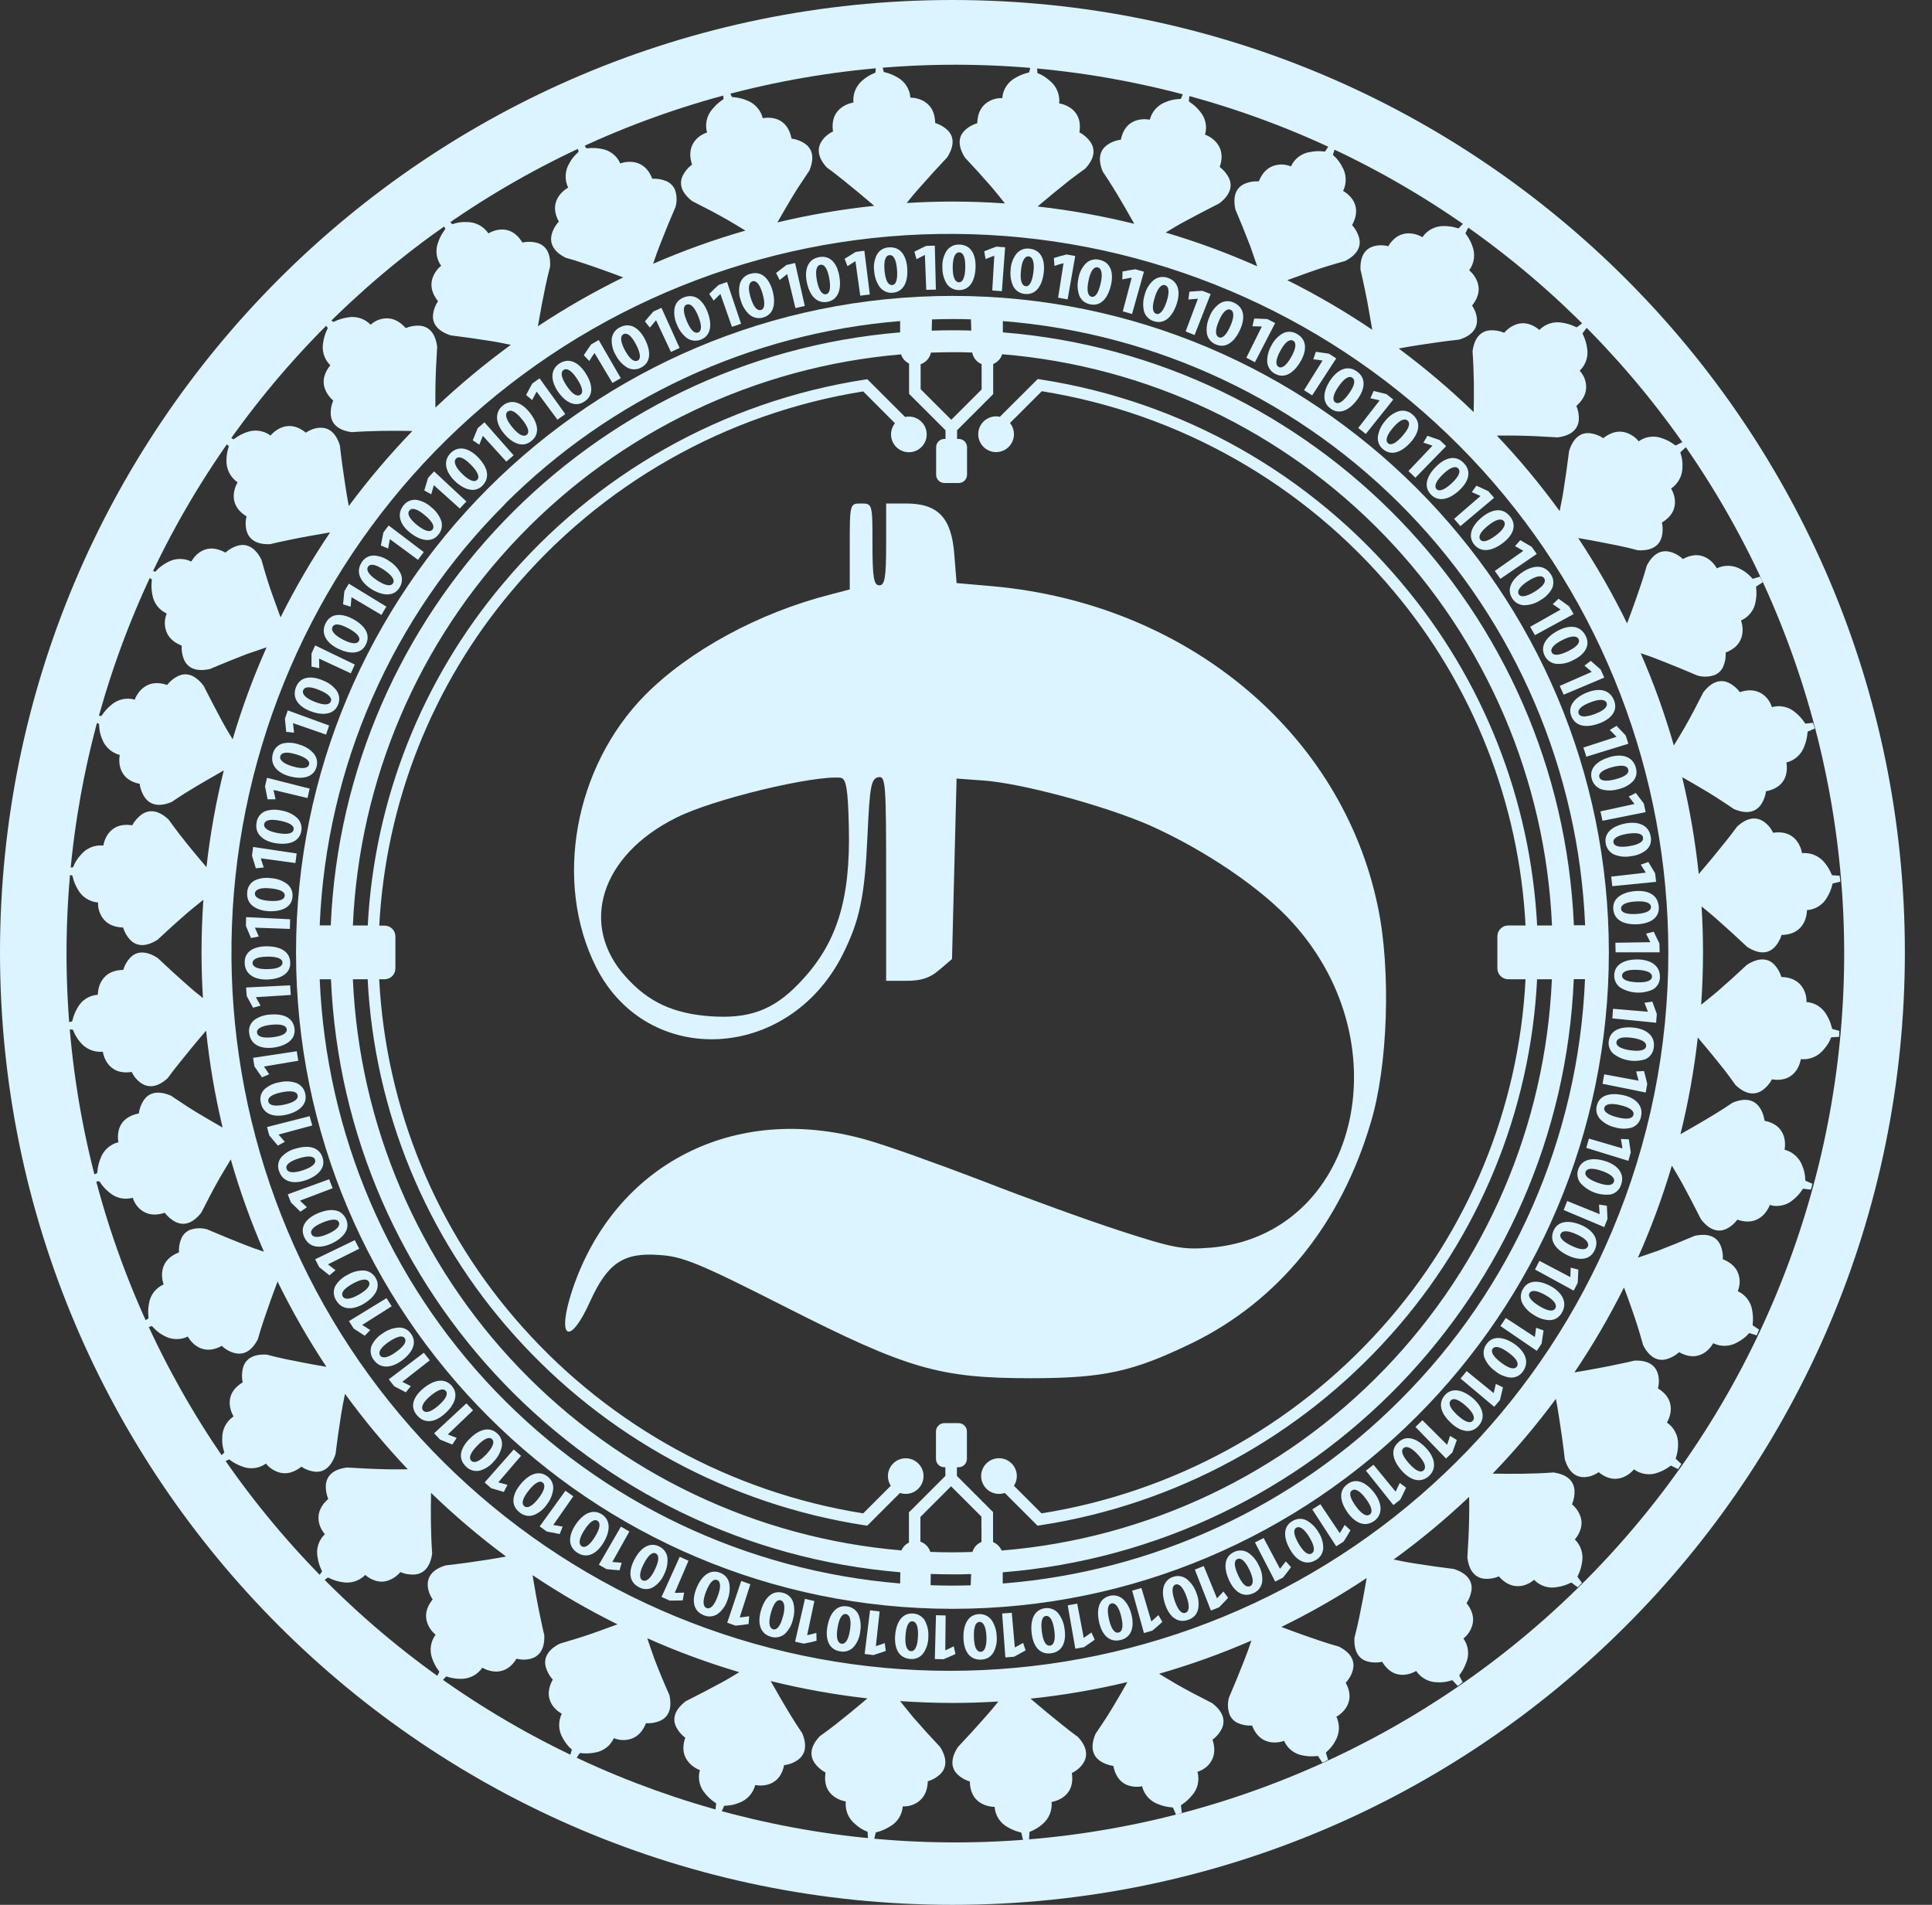 <svg width="71" height="70" viewBox="0 0 71 70" fill="none" xmlns="http://www.w3.org/2000/svg">
<rect x="0" y="0" width="71" height="70" fill="#333333" stroke="none"/>
<path d="M43.84 49.34C46.997 47.786 49.269 44.986 50.371 41.268C51.008 39.18 51.123 35.656 50.639 33.334C49.32 26.936 43.629 22.191 36.49 21.544L35.154 21.427L35.07 20.375C34.97 19.022 34.469 18.503 33.3 18.503H32.565V20.007C32.565 21.227 32.515 21.51 32.314 21.51C32.113 21.51 32.063 21.227 32.063 20.007C32.063 18.52 32.063 18.503 31.646 18.503C31.228 18.503 31.228 18.503 31.228 20.091V21.661L30.526 21.845C27.887 22.513 25.314 23.916 23.694 25.554C21.105 28.192 20.336 32.419 21.907 35.543C23.794 39.268 28.972 39.017 30.961 35.092C31.598 33.823 31.78 32.937 31.88 30.699C31.963 28.893 32.013 28.611 32.28 28.561C32.547 28.511 32.565 28.773 32.565 32.269V36.044H33.3C33.851 36.044 34.168 35.944 34.519 35.643L34.986 35.243L35.154 28.611L36.073 28.678C37.476 28.761 40.566 29.596 42.253 30.331C44.271 31.233 46.38 32.653 47.515 33.922C51.592 38.433 49.837 45.394 44.491 45.85C43.456 45.933 43.122 45.866 41.168 45.232C39.981 44.847 37.676 44.013 36.056 43.378C34.435 42.759 32.531 42.074 31.796 41.874C26.985 40.522 22.591 42.776 21.038 47.387C20.437 49.193 20.922 49.525 21.689 47.821C22.327 46.417 22.909 46.015 24.245 46.121C25.081 46.171 25.699 46.422 28.856 48.025C33.367 50.314 34.519 50.648 37.91 50.648C40.583 50.643 41.635 50.409 43.84 49.34ZM29.34 36.16C28.405 37.129 27.519 37.447 26.099 37.346C24.746 37.246 23.828 36.828 22.993 35.893C21.272 33.988 22.074 31.432 24.847 30.051C26.2 29.366 29.908 28.481 30.894 28.581C31.095 28.615 31.162 28.965 31.194 30.369C31.262 33.102 30.743 34.723 29.34 36.16Z" fill="#DBF4FF"/>
<path d="M67.333 37.812L67.317 37.76C67.279 37.599 67.216 37.446 67.131 37.304C67.057 37.168 66.951 37.053 66.821 36.968C66.691 36.884 66.542 36.834 66.388 36.823C66.394 36.667 66.361 36.512 66.29 36.373C66.176 36.144 65.944 35.917 65.466 35.903C65.414 35.73 65.322 35.571 65.198 35.44C65.004 35.248 64.688 35.146 64.202 35.452C63.84 35.792 63.478 36.12 63.115 36.435C62.915 36.601 62.717 36.764 62.517 36.922C62.561 36.285 62.585 35.647 62.585 34.997C62.585 34.431 62.566 33.869 62.532 33.311L62.566 33.338L62.849 33.57L63.121 33.806C63.483 34.124 63.845 34.455 64.209 34.799C64.694 35.109 65.011 35.011 65.205 34.819C65.33 34.689 65.421 34.531 65.472 34.358C66.428 34.343 66.404 33.446 66.404 33.446C66.558 33.436 66.708 33.387 66.838 33.304C66.968 33.221 67.075 33.106 67.148 32.971C67.234 32.831 67.296 32.678 67.335 32.518L67.35 32.466L67.63 32.4L67.622 32.289C67.622 32.289 67.598 32.197 67.613 32.183L67.326 32.163L67.303 32.115C67.241 31.963 67.155 31.822 67.049 31.697C66.95 31.576 66.823 31.481 66.679 31.421C66.535 31.361 66.378 31.337 66.223 31.352C66.223 31.352 66.109 30.462 65.161 30.603C65.084 30.438 64.966 30.296 64.817 30.192C64.587 30.038 64.255 29.992 63.838 30.376C63.697 30.572 63.54 30.77 63.386 30.962C63.232 31.154 63.078 31.346 62.923 31.533C62.768 31.72 62.614 31.903 62.459 32.084L62.428 32.119C62.303 30.921 62.099 29.732 61.819 28.561C62.04 28.685 62.261 28.812 62.483 28.944C62.696 29.069 62.908 29.195 63.112 29.328C63.316 29.46 63.519 29.594 63.723 29.733C64.248 29.955 64.545 29.802 64.707 29.581C64.81 29.431 64.877 29.259 64.9 29.078C65.369 28.988 65.57 28.722 65.632 28.481C65.672 28.331 65.678 28.174 65.649 28.021C65.8 27.984 65.94 27.91 66.055 27.805C66.17 27.701 66.258 27.569 66.309 27.422C66.371 27.268 66.41 27.106 66.424 26.94L66.43 26.886L66.694 26.773L66.664 26.667C66.664 26.667 66.622 26.582 66.634 26.561L66.347 26.593L66.314 26.549C66.223 26.411 66.111 26.288 65.982 26.185C65.866 26.082 65.726 26.009 65.575 25.975C65.424 25.94 65.266 25.944 65.117 25.986C65.103 25.941 65.085 25.898 65.064 25.855C65.018 25.757 64.954 25.668 64.876 25.593C64.69 25.418 64.393 25.284 63.939 25.435C63.831 25.289 63.691 25.171 63.528 25.09C63.28 24.976 62.947 24.989 62.597 25.441C62.37 25.885 62.15 26.314 61.908 26.737C61.777 26.96 61.646 27.18 61.513 27.396C61.182 26.24 60.775 25.107 60.294 24.005L60.337 24.019L60.682 24.138L61.018 24.267C61.468 24.442 61.922 24.629 62.38 24.826C62.59 24.886 62.812 24.878 63.017 24.805C63.154 24.746 63.263 24.639 63.324 24.503C63.397 24.338 63.429 24.159 63.418 23.979C64.31 23.637 63.981 22.802 63.981 22.802C64.123 22.74 64.246 22.643 64.341 22.52C64.435 22.398 64.496 22.253 64.519 22.1C64.551 21.938 64.558 21.773 64.538 21.609V21.555L64.78 21.397L64.734 21.29C64.734 21.29 64.68 21.213 64.688 21.189L64.412 21.27L64.374 21.232C64.341 21.194 64.305 21.159 64.267 21.126C64.183 21.047 64.089 20.979 63.986 20.926C63.852 20.846 63.7 20.8 63.544 20.793C63.388 20.786 63.233 20.817 63.092 20.885C63.092 20.885 62.683 20.086 61.844 20.544L61.809 20.511C61.778 20.483 61.745 20.458 61.711 20.435C61.608 20.364 61.495 20.311 61.374 20.279C61.106 20.212 60.779 20.279 60.518 20.788C60.389 21.256 60.221 21.73 60.059 22.187C59.971 22.431 59.885 22.67 59.794 22.908C59.265 21.825 58.665 20.778 57.999 19.774L58.042 19.781C58.278 19.821 58.516 19.863 58.755 19.909C58.994 19.954 59.235 20.002 59.478 20.052C59.72 20.102 59.952 20.158 60.193 20.222C60.761 20.251 60.988 20.009 61.065 19.741C61.11 19.564 61.114 19.38 61.076 19.201C61.897 18.708 61.412 17.952 61.412 17.952C61.542 17.865 61.647 17.747 61.72 17.609C61.793 17.471 61.83 17.318 61.829 17.162C61.838 16.997 61.816 16.831 61.764 16.674L61.751 16.622L61.964 16.425L61.899 16.334C61.899 16.334 61.831 16.268 61.834 16.243L61.576 16.372L61.531 16.341C61.399 16.242 61.253 16.165 61.097 16.111C60.954 16.054 60.798 16.033 60.645 16.052C60.491 16.07 60.345 16.128 60.22 16.218C60.192 16.179 60.159 16.143 60.123 16.111C60.042 16.039 59.95 15.979 59.851 15.934C59.618 15.828 59.294 15.806 58.92 16.103C58.77 16.002 58.599 15.939 58.419 15.918C58.148 15.895 57.842 16.019 57.664 16.567C57.602 17.063 57.534 17.549 57.458 18.024C57.423 18.259 57.372 18.502 57.324 18.739C57.324 18.753 57.324 18.767 57.316 18.781C56.608 17.807 55.838 16.881 55.01 16.008C55.263 16.004 55.519 16.004 55.778 16.008C56.263 16.017 56.746 16.042 57.243 16.073C57.813 16 57.987 15.72 58.02 15.448C58.033 15.266 58.002 15.084 57.931 14.917C58.291 14.598 58.326 14.279 58.269 14.03C58.245 13.924 58.2 13.823 58.139 13.733C58.114 13.694 58.085 13.657 58.054 13.622C58.167 13.514 58.25 13.38 58.297 13.231C58.344 13.083 58.352 12.925 58.322 12.772C58.298 12.609 58.249 12.45 58.177 12.302L58.156 12.251L58.329 12.02L58.252 11.938C58.252 11.938 58.175 11.884 58.175 11.859L57.944 12.029L57.892 12.008C57.744 11.935 57.585 11.886 57.421 11.861C57.269 11.831 57.111 11.839 56.963 11.885C56.814 11.931 56.68 12.013 56.571 12.124C56.454 12.022 56.316 11.947 56.166 11.904C56.03 11.866 55.886 11.868 55.751 11.911C55.567 11.971 55.403 12.081 55.279 12.229C55.111 12.158 54.929 12.127 54.748 12.139C54.474 12.166 54.192 12.343 54.115 12.909C54.169 13.653 54.173 14.411 54.158 15.145C53.291 14.307 52.371 13.527 51.403 12.808L51.449 12.799C51.688 12.751 51.92 12.717 52.16 12.678C52.638 12.604 53.129 12.534 53.623 12.48C54.164 12.316 54.294 12.007 54.278 11.73C54.27 11.607 54.237 11.487 54.181 11.377C54.157 11.325 54.129 11.276 54.097 11.229C54.701 10.485 53.991 9.932 53.991 9.932C54.084 9.807 54.144 9.66 54.165 9.506C54.186 9.352 54.167 9.195 54.111 9.049C54.058 8.894 53.981 8.748 53.883 8.617L53.853 8.571L53.984 8.315L53.891 8.25C53.891 8.25 53.806 8.21 53.801 8.186L53.602 8.393L53.55 8.38C53.394 8.331 53.23 8.306 53.066 8.307C52.91 8.304 52.756 8.34 52.617 8.411C52.478 8.483 52.36 8.588 52.272 8.717C52.272 8.717 51.517 8.233 51.017 9.048C50.843 9.002 50.66 9.002 50.486 9.048C50.221 9.125 49.972 9.35 49.998 9.916C50.058 10.151 50.104 10.398 50.158 10.639C50.212 10.88 50.254 11.122 50.297 11.36C50.341 11.597 50.382 11.834 50.421 12.069L50.428 12.117C49.429 11.442 48.387 10.834 47.308 10.296C47.546 10.207 47.786 10.121 48.031 10.034C48.275 9.947 48.495 9.87 48.728 9.798C48.962 9.726 49.195 9.658 49.433 9.591C49.94 9.332 50.014 9.006 49.948 8.741C49.899 8.566 49.81 8.405 49.688 8.27C50.159 7.42 49.358 7.017 49.358 7.017C49.427 6.878 49.459 6.723 49.453 6.567C49.447 6.411 49.403 6.259 49.323 6.125C49.269 6.023 49.204 5.926 49.129 5.837C49.097 5.799 49.061 5.763 49.023 5.731L48.984 5.693L49.068 5.418L48.962 5.371C48.962 5.371 48.871 5.348 48.856 5.325L48.696 5.566H48.641C48.477 5.546 48.312 5.553 48.15 5.585C47.996 5.606 47.851 5.667 47.727 5.759C47.603 5.852 47.505 5.975 47.441 6.116C47.398 6.097 47.354 6.083 47.308 6.072C47.203 6.045 47.093 6.039 46.984 6.052C46.732 6.08 46.437 6.221 46.261 6.665C46.079 6.653 45.897 6.684 45.73 6.757C45.483 6.874 45.279 7.135 45.4 7.697C45.594 8.155 45.778 8.607 45.95 9.056C46.037 9.3 46.121 9.543 46.202 9.785C45.109 9.299 43.985 8.885 42.838 8.546L42.874 8.524C43.081 8.4 43.294 8.269 43.504 8.157C43.929 7.926 44.363 7.699 44.806 7.476C45.263 7.127 45.278 6.795 45.166 6.547C45.086 6.385 44.969 6.244 44.824 6.137C44.979 5.686 44.846 5.388 44.672 5.203C44.597 5.124 44.509 5.057 44.413 5.006C44.373 4.982 44.329 4.963 44.284 4.949C44.328 4.801 44.333 4.644 44.299 4.493C44.266 4.342 44.194 4.202 44.092 4.086C43.989 3.957 43.867 3.845 43.729 3.755L43.688 3.717L43.721 3.432L43.615 3.401C43.615 3.401 43.522 3.392 43.509 3.37L43.394 3.634L43.34 3.639C43.291 3.64 43.243 3.644 43.195 3.652C43.08 3.667 42.967 3.697 42.86 3.742C42.712 3.793 42.58 3.879 42.474 3.994C42.368 4.109 42.292 4.248 42.254 4.399C42.254 4.399 41.378 4.198 41.191 5.135L41.144 5.141C41.114 5.146 41.072 5.154 41.023 5.168C40.902 5.201 40.789 5.255 40.687 5.327C40.463 5.488 40.308 5.784 40.527 6.309C40.802 6.709 41.058 7.14 41.304 7.559C41.426 7.772 41.545 7.981 41.663 8.187L41.684 8.225C40.515 7.936 39.328 7.723 38.132 7.588L38.163 7.56C38.346 7.405 38.531 7.25 38.72 7.096C38.909 6.942 39.099 6.787 39.294 6.633C39.49 6.479 39.684 6.341 39.884 6.195C40.271 5.779 40.228 5.452 40.075 5.218C39.969 5.07 39.83 4.948 39.668 4.862C39.819 3.916 38.925 3.8 38.925 3.8C38.941 3.645 38.919 3.489 38.86 3.344C38.801 3.2 38.707 3.073 38.586 2.974C38.5 2.896 38.406 2.827 38.305 2.769C38.262 2.745 38.217 2.724 38.172 2.706L38.124 2.684L38.108 2.396L37.995 2.388C37.995 2.388 37.902 2.397 37.889 2.379L37.821 2.66L37.769 2.675C37.609 2.714 37.455 2.777 37.314 2.861C37.178 2.935 37.062 3.042 36.978 3.172C36.894 3.302 36.844 3.451 36.833 3.605C36.676 3.598 36.521 3.632 36.382 3.703C36.154 3.816 35.926 4.049 35.914 4.527C35.74 4.578 35.581 4.67 35.45 4.794C35.257 4.989 35.155 5.304 35.461 5.791C35.801 6.153 36.129 6.515 36.445 6.877C36.611 7.077 36.773 7.276 36.931 7.475C36.294 7.432 35.657 7.407 35.008 7.407C34.441 7.407 33.879 7.426 33.321 7.46L33.348 7.426L33.579 7.143L33.816 6.872C34.135 6.509 34.465 6.147 34.808 5.784C35.118 5.298 35.02 4.982 34.828 4.788C34.698 4.663 34.54 4.571 34.367 4.52C34.352 3.564 33.456 3.588 33.456 3.588C33.446 3.434 33.397 3.285 33.314 3.155C33.231 3.025 33.117 2.918 32.981 2.844C32.84 2.759 32.688 2.697 32.528 2.658L32.476 2.643L32.411 2.362L32.298 2.371C32.298 2.371 32.208 2.394 32.192 2.379L32.173 2.666L32.125 2.689C31.973 2.751 31.832 2.837 31.708 2.943C31.586 3.042 31.491 3.169 31.431 3.313C31.371 3.457 31.347 3.614 31.363 3.769C31.363 3.769 30.471 3.883 30.613 4.832C30.448 4.908 30.306 5.027 30.203 5.176C30.048 5.406 30.002 5.738 30.385 6.155C30.583 6.295 30.779 6.452 30.973 6.606C31.166 6.76 31.355 6.914 31.542 7.07C31.729 7.225 31.913 7.379 32.093 7.534L32.128 7.564C30.93 7.69 29.742 7.893 28.57 8.173C28.695 7.952 28.822 7.731 28.954 7.509C29.085 7.287 29.204 7.084 29.337 6.882C29.47 6.679 29.605 6.474 29.743 6.27C29.965 5.739 29.813 5.448 29.591 5.285C29.441 5.182 29.269 5.116 29.088 5.092C28.997 4.623 28.732 4.423 28.491 4.36C28.34 4.32 28.183 4.314 28.031 4.343C27.993 4.192 27.919 4.053 27.814 3.937C27.71 3.822 27.578 3.735 27.431 3.683C27.278 3.621 27.115 3.583 26.949 3.57L26.896 3.562L26.772 3.293L26.666 3.323C26.666 3.323 26.581 3.365 26.559 3.354L26.591 3.641L26.548 3.673C26.41 3.764 26.287 3.877 26.183 4.005C26.079 4.121 26.007 4.261 25.973 4.412C25.938 4.563 25.942 4.721 25.984 4.87C25.939 4.884 25.896 4.902 25.854 4.923C25.756 4.969 25.667 5.032 25.592 5.111C25.416 5.297 25.282 5.594 25.433 6.048C25.287 6.155 25.169 6.296 25.088 6.459C24.974 6.707 24.982 7.04 25.439 7.391C25.884 7.618 26.312 7.837 26.735 8.08C26.958 8.209 27.178 8.341 27.394 8.474C26.238 8.805 25.105 9.213 24.003 9.693C24.003 9.679 24.012 9.665 24.017 9.652L24.136 9.305L24.264 8.969C24.439 8.519 24.626 8.065 24.824 7.607C24.884 7.398 24.877 7.175 24.803 6.97C24.744 6.834 24.637 6.725 24.502 6.663C24.335 6.59 24.153 6.557 23.971 6.569C23.63 5.677 22.794 6.006 22.794 6.006C22.733 5.864 22.636 5.741 22.513 5.647C22.39 5.553 22.245 5.491 22.092 5.469C21.931 5.436 21.765 5.43 21.602 5.449H21.547L21.39 5.208L21.284 5.253C21.284 5.253 21.206 5.307 21.183 5.3L21.264 5.575L21.227 5.614C21.189 5.648 21.154 5.683 21.12 5.721C21.042 5.805 20.975 5.9 20.921 6.002C20.841 6.136 20.795 6.288 20.788 6.444C20.781 6.6 20.813 6.756 20.88 6.896C20.88 6.896 20.081 7.305 20.538 8.145L20.506 8.179C20.478 8.21 20.453 8.242 20.43 8.277C20.359 8.38 20.306 8.493 20.274 8.614C20.207 8.882 20.274 9.209 20.783 9.47C21.251 9.6 21.726 9.767 22.183 9.929C22.426 10.017 22.666 10.103 22.903 10.194C21.82 10.724 20.773 11.323 19.768 11.989L19.776 11.946C19.816 11.71 19.858 11.473 19.903 11.233C19.948 10.993 19.997 10.753 20.047 10.511C20.096 10.269 20.158 10.036 20.216 9.795C20.246 9.228 20.004 9 19.735 8.923C19.559 8.878 19.374 8.874 19.196 8.912C18.703 8.091 17.948 8.577 17.948 8.577C17.861 8.447 17.743 8.341 17.605 8.268C17.467 8.196 17.312 8.159 17.156 8.16C16.991 8.151 16.826 8.173 16.669 8.224L16.617 8.237L16.42 8.024L16.328 8.089C16.328 8.089 16.262 8.157 16.238 8.154L16.366 8.412L16.337 8.457C16.238 8.589 16.16 8.735 16.106 8.891C16.048 9.034 16.027 9.19 16.046 9.343C16.065 9.497 16.122 9.643 16.212 9.768C16.173 9.796 16.138 9.829 16.106 9.865C16.033 9.946 15.972 10.037 15.928 10.137C15.821 10.37 15.8 10.694 16.096 11.069C15.996 11.218 15.932 11.39 15.912 11.569C15.888 11.84 16.018 12.146 16.561 12.324C17.056 12.386 17.542 12.454 18.018 12.53C18.253 12.565 18.497 12.616 18.734 12.664L18.774 12.672C17.801 13.381 16.875 14.151 16.002 14.979C15.998 14.726 15.998 14.469 16.002 14.21C16.009 13.725 16.036 13.242 16.066 12.745C15.992 12.175 15.713 12.001 15.441 11.969C15.26 11.956 15.078 11.986 14.91 12.057C14.591 11.697 14.273 11.662 14.023 11.72C13.917 11.744 13.817 11.788 13.727 11.849C13.689 11.875 13.654 11.903 13.621 11.934C13.513 11.822 13.379 11.738 13.23 11.691C13.082 11.645 12.924 11.636 12.771 11.666C12.607 11.69 12.449 11.739 12.3 11.811L12.25 11.832L12.036 11.668L11.955 11.745C11.955 11.745 11.9 11.822 11.874 11.823L12.046 12.054L12.024 12.104C11.951 12.253 11.902 12.412 11.878 12.576C11.847 12.728 11.855 12.885 11.901 13.034C11.947 13.182 12.029 13.317 12.14 13.425C12.038 13.542 11.963 13.68 11.921 13.83C11.883 13.966 11.884 14.111 11.927 14.246C11.987 14.43 12.097 14.594 12.245 14.718C12.174 14.885 12.143 15.067 12.155 15.249C12.181 15.522 12.359 15.805 12.925 15.881C13.668 15.828 14.427 15.824 15.155 15.838C14.318 16.706 13.537 17.626 12.819 18.594L12.809 18.548C12.761 18.309 12.727 18.076 12.689 17.836C12.615 17.36 12.546 16.869 12.491 16.374C12.327 15.832 12.018 15.703 11.741 15.719C11.618 15.727 11.498 15.76 11.388 15.815C11.336 15.839 11.287 15.867 11.239 15.899C10.496 15.296 9.942 16.005 9.942 16.005C9.818 15.913 9.671 15.853 9.517 15.832C9.363 15.811 9.206 15.829 9.061 15.885C8.905 15.938 8.759 16.015 8.628 16.114L8.583 16.143L8.326 16.014L8.26 16.105C8.26 16.105 8.221 16.19 8.196 16.195L8.409 16.394L8.395 16.447C8.346 16.604 8.321 16.767 8.322 16.93C8.319 17.086 8.355 17.241 8.426 17.379C8.498 17.518 8.603 17.637 8.732 17.725C8.732 17.725 8.248 18.481 9.062 18.977C9.016 19.151 9.016 19.334 9.062 19.508C9.139 19.774 9.364 20.022 9.93 19.997C10.164 19.936 10.412 19.89 10.653 19.837C10.894 19.784 11.135 19.742 11.373 19.697C11.611 19.653 11.848 19.612 12.083 19.573L12.13 19.567C11.456 20.565 10.848 21.607 10.31 22.686C10.221 22.448 10.135 22.208 10.048 21.965C9.96 21.722 9.884 21.5 9.812 21.266C9.74 21.032 9.673 20.8 9.605 20.563C9.346 20.055 9.019 19.981 8.755 20.047C8.58 20.096 8.418 20.185 8.283 20.307C7.434 19.835 7.031 20.636 7.031 20.636C6.891 20.568 6.737 20.535 6.581 20.541C6.426 20.547 6.274 20.592 6.14 20.671C6.037 20.726 5.94 20.791 5.851 20.866C5.813 20.898 5.777 20.934 5.745 20.972L5.707 21.009L5.429 20.924L5.383 21.03C5.383 21.03 5.36 21.122 5.337 21.131L5.577 21.291V21.346C5.558 21.51 5.564 21.675 5.596 21.837C5.618 21.991 5.678 22.136 5.771 22.26C5.864 22.383 5.986 22.482 6.127 22.546C6.11 22.589 6.095 22.633 6.084 22.679C6.057 22.785 6.051 22.894 6.064 23.003C6.092 23.255 6.232 23.55 6.677 23.726C6.665 23.908 6.696 24.09 6.769 24.257C6.886 24.505 7.148 24.708 7.709 24.587C8.167 24.393 8.62 24.21 9.067 24.037C9.313 23.95 9.555 23.867 9.797 23.787C9.307 24.885 8.891 26.014 8.55 27.167L8.528 27.131C8.404 26.924 8.273 26.712 8.161 26.501C7.931 26.076 7.705 25.642 7.481 25.199C7.131 24.742 6.8 24.727 6.552 24.839C6.391 24.917 6.25 25.031 6.141 25.172C5.689 25.018 5.391 25.15 5.206 25.326C5.127 25.401 5.061 25.488 5.009 25.584C4.985 25.624 4.966 25.667 4.953 25.712C4.804 25.669 4.647 25.663 4.497 25.697C4.346 25.731 4.206 25.802 4.09 25.904C3.961 26.008 3.849 26.13 3.758 26.268L3.726 26.311L3.439 26.276L3.408 26.382C3.408 26.382 3.4 26.476 3.378 26.488L3.642 26.604V26.657C3.644 26.706 3.648 26.755 3.655 26.803C3.67 26.918 3.7 27.031 3.745 27.139C3.796 27.286 3.883 27.418 3.998 27.524C4.112 27.63 4.251 27.705 4.402 27.744C4.402 27.744 4.202 28.619 5.138 28.806C5.138 28.806 5.138 28.824 5.138 28.854C5.168 29.017 5.232 29.173 5.324 29.311C5.487 29.535 5.782 29.69 6.307 29.472C6.708 29.196 7.137 28.941 7.557 28.695C7.769 28.571 7.979 28.451 8.185 28.334L8.224 28.313C7.934 29.482 7.721 30.669 7.587 31.866L7.558 31.834C7.403 31.652 7.249 31.467 7.094 31.279C6.939 31.091 6.785 30.898 6.632 30.704C6.479 30.51 6.34 30.313 6.193 30.114C5.777 29.727 5.45 29.77 5.216 29.922C5.067 30.029 4.946 30.168 4.86 30.329C3.914 30.179 3.798 31.073 3.798 31.073C3.643 31.056 3.486 31.079 3.342 31.138C3.198 31.197 3.071 31.291 2.972 31.412C2.893 31.498 2.824 31.592 2.767 31.693C2.744 31.736 2.723 31.78 2.705 31.826L2.682 31.874L2.395 31.89L2.386 32.002C2.386 32.002 2.396 32.096 2.378 32.108L2.658 32.176L2.673 32.228C2.711 32.389 2.774 32.542 2.859 32.684C2.933 32.82 3.039 32.935 3.169 33.019C3.299 33.103 3.448 33.154 3.603 33.165C3.596 33.321 3.629 33.476 3.7 33.615C3.814 33.844 4.048 34.071 4.524 34.085C4.576 34.258 4.668 34.417 4.792 34.548C4.987 34.74 5.303 34.842 5.788 34.536C6.152 34.196 6.514 33.869 6.875 33.553C7.075 33.387 7.274 33.225 7.474 33.066C7.429 33.704 7.407 34.345 7.406 34.99C7.406 35.557 7.425 36.119 7.458 36.678L7.424 36.65L7.15 36.431L6.879 36.195C6.517 35.877 6.154 35.546 5.792 35.202C5.305 34.892 4.99 34.99 4.795 35.182C4.671 35.312 4.579 35.47 4.528 35.643C3.572 35.658 3.595 36.555 3.595 36.555C3.441 36.565 3.292 36.614 3.162 36.696C3.032 36.779 2.925 36.894 2.852 37.029C2.767 37.17 2.704 37.323 2.666 37.483L2.65 37.535L2.37 37.599L2.379 37.712C2.379 37.712 2.403 37.803 2.387 37.818L2.674 37.837L2.698 37.886C2.759 38.038 2.845 38.178 2.951 38.303C3.05 38.424 3.177 38.519 3.322 38.58C3.466 38.64 3.623 38.664 3.779 38.649C3.779 38.649 3.891 39.539 4.841 39.392C4.917 39.557 5.035 39.699 5.184 39.803C5.415 39.958 5.746 40.003 6.163 39.62C6.304 39.423 6.462 39.226 6.615 39.033C6.768 38.841 6.923 38.65 7.078 38.463C7.233 38.276 7.387 38.092 7.543 37.912L7.574 37.877C7.698 39.075 7.901 40.263 8.181 41.435C7.962 41.311 7.74 41.183 7.518 41.051C7.296 40.92 7.093 40.801 6.89 40.668C6.687 40.535 6.483 40.4 6.278 40.262C5.747 40.04 5.456 40.193 5.293 40.414C5.191 40.565 5.125 40.737 5.1 40.918C4.633 41.008 4.431 41.273 4.368 41.515C4.328 41.665 4.323 41.822 4.351 41.974C4.2 42.012 4.061 42.086 3.946 42.191C3.831 42.295 3.743 42.427 3.692 42.574C3.63 42.728 3.592 42.89 3.578 43.056L3.571 43.11L3.301 43.229L3.331 43.335C3.331 43.335 3.372 43.42 3.361 43.441L3.648 43.409L3.681 43.453C3.772 43.591 3.884 43.714 4.013 43.817C4.129 43.92 4.269 43.993 4.42 44.027C4.571 44.062 4.729 44.058 4.878 44.016C4.892 44.061 4.909 44.105 4.93 44.147C4.976 44.245 5.041 44.334 5.119 44.409C5.304 44.584 5.601 44.718 6.055 44.567C6.163 44.713 6.304 44.831 6.466 44.912C6.715 45.026 7.047 45.013 7.399 44.561C7.625 44.117 7.845 43.688 8.087 43.265C8.218 43.042 8.349 42.822 8.481 42.606C8.812 43.762 9.219 44.895 9.699 45.998L9.658 45.984L9.312 45.865L8.975 45.736C8.527 45.561 8.073 45.374 7.613 45.177C7.404 45.117 7.181 45.125 6.976 45.198C6.84 45.257 6.731 45.365 6.669 45.5C6.597 45.665 6.565 45.845 6.577 46.024C5.683 46.366 6.014 47.201 6.014 47.201C5.872 47.263 5.748 47.36 5.653 47.482C5.559 47.605 5.498 47.75 5.475 47.903C5.443 48.065 5.436 48.23 5.455 48.394V48.448L5.214 48.605L5.261 48.712C5.261 48.712 5.314 48.789 5.306 48.812L5.582 48.732L5.621 48.77C5.654 48.807 5.689 48.843 5.727 48.876C5.811 48.955 5.906 49.022 6.008 49.076C6.142 49.156 6.294 49.202 6.45 49.209C6.606 49.216 6.762 49.185 6.903 49.117C6.903 49.117 7.313 49.916 8.152 49.458L8.186 49.491C8.216 49.519 8.249 49.544 8.283 49.567C8.386 49.638 8.5 49.691 8.62 49.723C8.889 49.79 9.215 49.723 9.476 49.214C9.607 48.746 9.774 48.271 9.935 47.815C10.023 47.571 10.109 47.332 10.2 47.094C10.73 48.177 11.329 49.224 11.995 50.228L11.952 50.221C11.716 50.181 11.479 50.139 11.24 50.093C11.002 50.048 10.761 50 10.517 49.95C10.274 49.9 10.042 49.844 9.802 49.78C9.234 49.75 9.008 49.992 8.93 50.261C8.884 50.438 8.88 50.623 8.919 50.801C8.098 51.294 8.583 52.05 8.583 52.05C8.454 52.137 8.348 52.255 8.275 52.393C8.203 52.531 8.165 52.684 8.167 52.84C8.158 53.005 8.179 53.17 8.23 53.328L8.243 53.38L8.031 53.576L8.095 53.669C8.095 53.669 8.163 53.734 8.16 53.759L8.418 53.63L8.464 53.661C8.596 53.76 8.742 53.837 8.897 53.891C9.041 53.948 9.196 53.969 9.35 53.95C9.503 53.932 9.649 53.874 9.775 53.784C9.803 53.823 9.835 53.859 9.871 53.891C9.953 53.963 10.045 54.023 10.144 54.068C10.376 54.174 10.701 54.196 11.075 53.899C11.224 53.999 11.396 54.063 11.575 54.084C11.846 54.107 12.154 53.978 12.331 53.435C12.391 52.939 12.46 52.453 12.537 51.978C12.572 51.743 12.622 51.5 12.67 51.263C12.67 51.248 12.676 51.235 12.678 51.221C13.387 52.194 14.157 53.12 14.985 53.994C14.732 53.998 14.476 53.998 14.216 53.994C13.731 53.985 13.248 53.959 12.751 53.929C12.181 54.002 12.007 54.281 11.975 54.553C11.963 54.735 11.993 54.917 12.063 55.084C11.703 55.403 11.668 55.722 11.726 55.971C11.763 56.122 11.836 56.262 11.938 56.379C11.825 56.487 11.742 56.621 11.695 56.77C11.648 56.918 11.64 57.076 11.671 57.229C11.695 57.392 11.744 57.551 11.816 57.699L11.836 57.75L11.663 57.981L11.742 58.063C11.742 58.063 11.817 58.117 11.818 58.142L12.05 57.972L12.1 57.992C12.249 58.066 12.408 58.115 12.572 58.14C12.725 58.17 12.882 58.162 13.03 58.116C13.179 58.07 13.313 57.988 13.422 57.877C13.538 57.979 13.676 58.054 13.826 58.097C13.962 58.135 14.107 58.133 14.242 58.09C14.426 58.03 14.589 57.92 14.713 57.772C14.881 57.843 15.063 57.874 15.245 57.862C15.518 57.835 15.8 57.658 15.882 57.092C15.829 56.348 15.825 55.59 15.841 54.861C16.707 55.699 17.627 56.48 18.595 57.198L18.55 57.208C18.31 57.255 18.077 57.289 17.837 57.329C17.36 57.402 16.87 57.472 16.375 57.526C15.834 57.69 15.703 57.999 15.719 58.276C15.728 58.399 15.761 58.519 15.816 58.63C15.84 58.681 15.869 58.731 15.901 58.777C15.298 59.521 16.007 60.074 16.007 60.074C15.915 60.199 15.855 60.346 15.834 60.5C15.813 60.654 15.831 60.812 15.887 60.957C15.941 61.112 16.018 61.258 16.116 61.389L16.146 61.435L16.016 61.691L16.107 61.757C16.107 61.757 16.192 61.796 16.197 61.82L16.397 61.608L16.449 61.622C16.605 61.671 16.768 61.696 16.932 61.695C17.088 61.698 17.243 61.662 17.381 61.59C17.52 61.519 17.639 61.414 17.727 61.285C17.727 61.285 18.483 61.77 18.982 60.954C19.156 61 19.339 61 19.513 60.954C19.78 60.877 20.027 60.652 20.002 60.086C19.941 59.851 19.896 59.604 19.843 59.363C19.79 59.122 19.747 58.88 19.702 58.642C19.658 58.405 19.617 58.168 19.579 57.933C19.579 57.917 19.579 57.901 19.572 57.885C20.572 58.555 21.614 59.159 22.693 59.692C22.456 59.781 22.216 59.867 21.972 59.954C21.728 60.041 21.507 60.118 21.274 60.19C21.042 60.262 20.807 60.33 20.57 60.403C20.062 60.662 19.989 60.988 20.054 61.252C20.103 61.428 20.192 61.589 20.314 61.724C19.844 62.574 20.645 62.976 20.645 62.976C20.576 63.116 20.543 63.27 20.549 63.426C20.555 63.581 20.599 63.733 20.678 63.867C20.733 63.969 20.798 64.065 20.873 64.153C20.905 64.191 20.941 64.227 20.979 64.259L21.016 64.297L20.933 64.572L21.04 64.619C21.04 64.619 21.131 64.642 21.146 64.665L21.305 64.425H21.359C21.524 64.444 21.69 64.438 21.852 64.406C22.005 64.384 22.15 64.324 22.274 64.231C22.398 64.138 22.496 64.015 22.559 63.875C22.602 63.893 22.647 63.907 22.692 63.918C22.798 63.945 22.908 63.952 23.016 63.938C23.27 63.911 23.564 63.77 23.74 63.325C23.921 63.338 24.104 63.306 24.271 63.233C24.517 63.116 24.721 62.855 24.601 62.293C24.395 61.834 24.207 61.38 24.038 60.932C23.951 60.688 23.868 60.445 23.787 60.203C24.886 60.693 26.015 61.109 27.168 61.45L27.132 61.472C26.926 61.595 26.712 61.727 26.503 61.839C26.078 62.069 25.644 62.295 25.2 62.518C24.743 62.869 24.728 63.2 24.841 63.448C24.921 63.61 25.038 63.751 25.183 63.859C25.028 64.31 25.16 64.602 25.335 64.792C25.41 64.871 25.497 64.938 25.593 64.99C25.633 65.014 25.677 65.033 25.721 65.046C25.678 65.195 25.673 65.352 25.707 65.503C25.741 65.654 25.812 65.794 25.915 65.91C26.018 66.038 26.14 66.15 26.277 66.241L26.32 66.274L26.287 66.56L26.393 66.591C26.393 66.591 26.486 66.599 26.499 66.62L26.615 66.358H26.668C26.717 66.356 26.766 66.352 26.814 66.345C26.929 66.33 27.042 66.299 27.149 66.255C27.296 66.204 27.429 66.117 27.534 66.002C27.64 65.888 27.716 65.748 27.754 65.597C27.754 65.597 28.63 65.799 28.817 64.861H28.863C28.893 64.856 28.936 64.847 28.984 64.834C29.105 64.801 29.219 64.747 29.321 64.675C29.544 64.513 29.699 64.218 29.482 63.693C29.206 63.293 28.95 62.862 28.704 62.443C28.581 62.23 28.461 62.021 28.345 61.815L28.323 61.776C29.492 62.066 30.679 62.279 31.875 62.413L31.844 62.441C31.662 62.596 31.476 62.751 31.288 62.905C31.1 63.059 30.908 63.214 30.713 63.368C30.519 63.522 30.324 63.66 30.124 63.806C29.736 64.222 29.779 64.549 29.932 64.783C30.038 64.931 30.177 65.053 30.339 65.139C30.189 66.085 31.082 66.201 31.082 66.201C31.066 66.356 31.088 66.512 31.147 66.657C31.206 66.801 31.3 66.928 31.421 67.027C31.507 67.106 31.602 67.174 31.703 67.232C31.746 67.255 31.79 67.276 31.835 67.294L31.884 67.317L31.9 67.604L32.006 67.613C32.006 67.613 32.101 67.603 32.118 67.622L32.185 67.341L32.237 67.326C32.399 67.283 32.553 67.216 32.694 67.127C32.831 67.053 32.946 66.947 33.03 66.817C33.114 66.687 33.164 66.538 33.176 66.383C33.332 66.39 33.487 66.357 33.626 66.286C33.854 66.172 34.082 65.939 34.095 65.461C34.269 65.41 34.427 65.318 34.559 65.194C34.751 64.999 34.853 64.684 34.548 64.198C34.206 63.836 33.878 63.474 33.563 63.111C33.398 62.911 33.236 62.712 33.077 62.513C33.714 62.556 34.351 62.581 35.001 62.581C35.568 62.581 36.129 62.562 36.688 62.528L36.43 62.845L36.193 63.116C35.874 63.479 35.543 63.841 35.2 64.204C34.89 64.69 34.988 65.006 35.18 65.2C35.31 65.325 35.468 65.416 35.641 65.468C35.657 66.424 36.553 66.4 36.553 66.4C36.563 66.554 36.611 66.703 36.695 66.833C36.778 66.963 36.892 67.07 37.028 67.144C37.169 67.229 37.322 67.291 37.481 67.33L37.532 67.346L37.598 67.626L37.71 67.618C37.71 67.618 37.801 67.594 37.816 67.609L37.834 67.322L37.883 67.299C38.035 67.237 38.176 67.151 38.3 67.045C38.421 66.946 38.516 66.819 38.576 66.674C38.636 66.53 38.66 66.373 38.646 66.218C38.646 66.218 39.536 66.105 39.389 65.156C39.554 65.079 39.696 64.96 39.8 64.811C39.954 64.581 40 64.249 39.617 63.832C39.42 63.692 39.223 63.535 39.03 63.381C38.837 63.227 38.647 63.073 38.46 62.918C38.273 62.763 38.089 62.609 37.908 62.453L37.873 62.423C39.071 62.298 40.26 62.094 41.431 61.814C41.307 62.034 41.18 62.256 41.048 62.478C40.916 62.7 40.798 62.903 40.666 63.106C40.533 63.309 40.398 63.514 40.259 63.717C40.037 64.249 40.19 64.54 40.412 64.702C40.562 64.805 40.734 64.871 40.914 64.895C41.006 65.364 41.27 65.564 41.511 65.627C41.661 65.667 41.819 65.673 41.971 65.644C42.008 65.795 42.083 65.935 42.188 66.05C42.292 66.165 42.424 66.252 42.571 66.304C42.725 66.366 42.887 66.405 43.052 66.417L43.106 66.425L43.219 66.689L43.325 66.659C43.325 66.659 43.41 66.617 43.431 66.628L43.4 66.341L43.443 66.309C43.581 66.218 43.704 66.105 43.807 65.977C43.911 65.861 43.983 65.721 44.017 65.57C44.052 65.419 44.048 65.261 44.006 65.112C44.051 65.098 44.095 65.08 44.137 65.059C44.235 65.013 44.324 64.949 44.399 64.871C44.574 64.685 44.709 64.388 44.559 63.934C44.704 63.826 44.822 63.685 44.903 63.523C45.016 63.275 45.004 62.942 44.551 62.59C44.107 62.364 43.678 62.144 43.255 61.902C43.032 61.772 42.813 61.641 42.597 61.508C43.753 61.176 44.886 60.769 45.988 60.289C45.988 60.303 45.978 60.316 45.974 60.33L45.854 60.676L45.726 61.013C45.55 61.463 45.364 61.917 45.167 62.375C45.106 62.584 45.114 62.807 45.188 63.012C45.247 63.148 45.354 63.258 45.489 63.319C45.654 63.391 45.834 63.423 46.014 63.411C46.356 64.305 47.19 63.975 47.19 63.975C47.252 64.117 47.349 64.241 47.472 64.335C47.595 64.429 47.74 64.49 47.892 64.513C48.054 64.545 48.22 64.552 48.383 64.533H48.437L48.596 64.774L48.702 64.729C48.702 64.729 48.779 64.674 48.808 64.682L48.726 64.407L48.764 64.367C48.802 64.334 48.837 64.299 48.871 64.261C48.95 64.177 49.017 64.082 49.07 63.98C49.151 63.846 49.196 63.694 49.204 63.538C49.211 63.382 49.179 63.226 49.112 63.086C49.112 63.086 49.911 62.676 49.453 61.836L49.486 61.802C49.513 61.772 49.538 61.739 49.561 61.705C49.633 61.603 49.685 61.489 49.717 61.368C49.784 61.1 49.717 60.773 49.209 60.512C48.741 60.382 48.266 60.215 47.81 60.053C47.565 59.965 47.326 59.879 47.089 59.788C48.172 59.259 49.219 58.659 50.223 57.992L50.216 58.036C50.176 58.272 50.134 58.509 50.088 58.749C50.042 58.989 49.995 59.229 49.944 59.471C49.894 59.713 49.838 59.946 49.775 60.187C49.746 60.754 49.987 60.981 50.256 61.058C50.432 61.104 50.617 61.108 50.795 61.069C51.288 61.891 52.044 61.405 52.044 61.405C52.131 61.535 52.249 61.641 52.387 61.713C52.525 61.786 52.679 61.823 52.835 61.822C53 61.831 53.165 61.809 53.322 61.758L53.374 61.745L53.572 61.958L53.663 61.893C53.663 61.893 53.729 61.825 53.753 61.828L53.626 61.57L53.656 61.525C53.754 61.393 53.832 61.246 53.886 61.091C53.944 60.947 53.965 60.792 53.946 60.638C53.928 60.485 53.87 60.339 53.78 60.213C53.819 60.185 53.855 60.153 53.886 60.117C53.959 60.036 54.019 59.944 54.063 59.845C54.17 59.612 54.192 59.288 53.895 58.913C53.995 58.764 54.059 58.592 54.081 58.413C54.103 58.142 53.974 57.835 53.431 57.658C52.935 57.596 52.449 57.528 51.974 57.452C51.739 57.417 51.495 57.366 51.258 57.318L51.217 57.31C52.19 56.603 53.117 55.834 53.99 55.008C53.995 55.261 53.995 55.518 53.99 55.777C53.983 56.262 53.956 56.746 53.925 57.243C53.999 57.812 54.279 57.986 54.551 58.018C54.733 58.032 54.915 58.001 55.082 57.93C55.401 58.29 55.719 58.325 55.969 58.268C56.12 58.23 56.26 58.157 56.377 58.055C56.484 58.168 56.619 58.252 56.767 58.298C56.916 58.345 57.074 58.353 57.227 58.323C57.39 58.299 57.549 58.25 57.698 58.177L57.748 58.157L57.978 58.33L58.06 58.253C58.06 58.253 58.114 58.176 58.14 58.175L57.97 57.944L57.991 57.894C58.064 57.745 58.113 57.586 58.138 57.422C58.168 57.27 58.16 57.112 58.114 56.964C58.068 56.816 57.986 56.681 57.874 56.572C57.977 56.456 58.052 56.317 58.094 56.168C58.132 56.031 58.13 55.887 58.089 55.751C58.028 55.568 57.918 55.405 57.77 55.28C57.842 55.112 57.873 54.93 57.861 54.749C57.834 54.476 57.657 54.193 57.091 54.111C56.347 54.165 55.59 54.169 54.855 54.153C55.688 53.289 56.463 52.372 57.177 51.407L57.186 51.453C57.235 51.692 57.268 51.925 57.307 52.165C57.381 52.642 57.451 53.132 57.506 53.627C57.668 54.169 57.977 54.298 58.249 54.282C58.373 54.274 58.493 54.241 58.603 54.186C58.655 54.162 58.704 54.134 58.752 54.102C59.495 54.704 60.048 53.996 60.048 53.996C60.173 54.089 60.319 54.148 60.474 54.169C60.628 54.19 60.785 54.172 60.93 54.116C61.085 54.062 61.231 53.985 61.362 53.887L61.408 53.858L61.665 53.987L61.73 53.896C61.73 53.896 61.769 53.811 61.795 53.806L61.582 53.607L61.595 53.554C61.645 53.398 61.67 53.234 61.668 53.071C61.672 52.914 61.636 52.76 61.564 52.621C61.493 52.483 61.388 52.364 61.258 52.276C61.258 52.276 61.743 51.52 60.928 51.021C60.975 50.847 60.975 50.663 60.928 50.49C60.852 50.224 60.626 49.975 60.06 50.001C59.826 50.062 59.578 50.107 59.337 50.16C59.096 50.213 58.856 50.256 58.617 50.3C58.378 50.345 58.142 50.386 57.907 50.425L57.861 50.431C58.535 49.432 59.143 48.39 59.681 47.312C59.77 47.549 59.857 47.789 59.942 48.033C60.022 48.263 60.106 48.498 60.178 48.731C60.25 48.963 60.318 49.198 60.385 49.435C60.646 49.943 60.971 50.017 61.235 49.951C61.41 49.902 61.571 49.813 61.706 49.691C62.555 50.161 62.959 49.362 62.959 49.362C63.099 49.43 63.253 49.463 63.409 49.457C63.565 49.451 63.716 49.406 63.85 49.327C63.953 49.272 64.049 49.207 64.139 49.132C64.177 49.1 64.213 49.064 64.245 49.026L64.284 48.989L64.558 49.072L64.605 48.965C64.605 48.965 64.629 48.874 64.651 48.864L64.411 48.704V48.65C64.43 48.486 64.424 48.32 64.393 48.158C64.371 48.005 64.311 47.86 64.218 47.736C64.125 47.612 64.002 47.514 63.862 47.45C63.88 47.407 63.895 47.362 63.905 47.317C63.932 47.213 63.939 47.105 63.926 46.998C63.898 46.746 63.757 46.451 63.313 46.275C63.325 46.093 63.293 45.911 63.22 45.744C63.103 45.498 62.842 45.294 62.28 45.414C61.822 45.609 61.371 45.793 60.922 45.965C60.677 46.052 60.434 46.135 60.193 46.216C60.682 45.117 61.099 43.988 61.44 42.835L61.461 42.871C61.584 43.077 61.717 43.296 61.828 43.501C62.059 43.926 62.285 44.36 62.508 44.803C62.858 45.26 63.189 45.275 63.438 45.163C63.6 45.083 63.74 44.966 63.848 44.821C64.3 44.975 64.591 44.843 64.783 44.668C64.861 44.593 64.928 44.506 64.98 44.41C65.004 44.369 65.022 44.326 65.035 44.281C65.184 44.325 65.341 44.33 65.492 44.296C65.643 44.263 65.783 44.191 65.899 44.089C66.028 43.986 66.139 43.864 66.23 43.726L66.263 43.682L66.549 43.717L66.58 43.611C66.58 43.611 66.589 43.517 66.611 43.505L66.347 43.389L66.342 43.336C66.341 43.287 66.337 43.239 66.33 43.191C66.314 43.075 66.283 42.963 66.239 42.855C66.188 42.708 66.101 42.575 65.986 42.469C65.871 42.364 65.732 42.288 65.581 42.25C65.581 42.25 65.783 41.374 64.845 41.187C64.845 41.187 64.845 41.169 64.84 41.14C64.835 41.11 64.826 41.067 64.812 41.019C64.78 40.898 64.727 40.785 64.655 40.683C64.493 40.459 64.196 40.304 63.672 40.522C63.271 40.798 62.841 41.053 62.421 41.299C62.209 41.422 62 41.542 61.794 41.659L61.755 41.68C62.045 40.511 62.258 39.324 62.393 38.127L62.42 38.159C62.575 38.342 62.73 38.527 62.885 38.715C63.039 38.902 63.193 39.094 63.348 39.289C63.501 39.485 63.64 39.679 63.785 39.88C64.202 40.267 64.529 40.224 64.762 40.071C64.911 39.965 65.033 39.826 65.118 39.664C66.065 39.814 66.18 38.921 66.18 38.921C66.335 38.937 66.492 38.915 66.637 38.855C66.781 38.796 66.909 38.702 67.008 38.582C67.085 38.495 67.154 38.401 67.213 38.3C67.236 38.257 67.256 38.213 67.274 38.168L67.298 38.119L67.585 38.103L67.593 37.992C67.593 37.992 67.583 37.897 67.602 37.885L67.333 37.812ZM59.243 45.238C56.704 51.274 52.012 56.15 46.079 58.92C40.146 61.691 33.395 62.158 27.137 60.231C20.879 58.304 15.561 54.12 12.214 48.492C8.868 42.864 7.732 36.193 9.027 29.774C10.323 23.356 13.957 17.648 19.224 13.758C24.492 9.868 31.017 8.075 37.532 8.726C44.048 9.377 50.089 12.426 54.483 17.28C58.877 22.135 61.31 28.449 61.31 34.997C61.315 38.515 60.612 41.998 59.243 45.238Z" fill="#DBF4FF"/>
<path d="M35.002 0C15.671 0 0 15.671 0 35.002C0 54.332 15.671 70 35.002 70C54.332 70 70.003 54.329 70.003 34.997C70.003 15.665 54.332 0 35.002 0ZM58.174 58.171C52.427 63.903 44.752 67.289 36.644 67.67C28.537 68.052 20.577 65.401 14.317 60.235C8.057 55.068 3.945 47.756 2.782 39.723C1.619 31.69 3.488 23.512 8.026 16.782C12.564 10.052 19.444 5.253 27.327 3.319C35.21 1.386 43.531 2.456 50.667 6.322C57.804 10.188 63.246 16.573 65.932 24.233C68.618 31.892 68.357 40.277 65.198 47.754C63.553 51.648 61.167 55.186 58.174 58.171Z" fill="#DBF4FF"/>
<path d="M35.002 10.874C21.678 10.874 10.879 21.675 10.879 34.997C10.879 48.32 21.678 59.122 35.002 59.122C48.325 59.122 59.125 48.321 59.125 34.997C59.125 21.674 48.324 10.874 35.002 10.874ZM34.251 11.738C34.5 11.729 34.751 11.724 35.002 11.724C35.229 11.724 35.455 11.724 35.681 11.735L35.695 12.148C35.465 12.141 35.233 12.137 35.002 12.137C34.747 12.137 34.493 12.142 34.24 12.151L34.251 11.738ZM33.833 13.383C33.928 13.352 34.013 13.296 34.079 13.221C34.145 13.147 34.191 13.056 34.21 12.958C34.474 12.95 34.742 12.943 35.002 12.943C35.245 12.943 35.487 12.943 35.729 12.956C35.746 13.05 35.787 13.138 35.847 13.213C35.908 13.287 35.986 13.345 36.074 13.381V14.312L34.959 15.426L33.833 14.301V13.383ZM18.539 18.537C22.431 14.635 27.586 12.246 33.079 11.799V12.214C21.675 13.161 12.647 22.478 12.155 34.006H11.749C11.989 28.179 14.416 22.655 18.547 18.537H18.539ZM33.079 58.19C27.428 57.727 22.14 55.215 18.212 51.126C14.283 47.036 11.985 41.652 11.749 35.986H12.163C12.652 47.515 21.68 56.832 33.087 57.778L33.079 58.19ZM35.672 58.258C35.448 58.264 35.221 58.269 34.996 58.269C34.73 58.269 34.465 58.262 34.199 58.254L34.205 57.841C34.468 57.85 34.736 57.855 34.996 57.855C35.228 57.855 35.458 57.855 35.688 57.845L35.672 58.258ZM36.069 56.665C35.99 56.697 35.919 56.747 35.861 56.811C35.803 56.874 35.761 56.95 35.737 57.032C35.49 57.041 35.244 57.046 34.993 57.046C34.723 57.046 34.456 57.04 34.188 57.03C34.162 56.943 34.115 56.864 34.052 56.798C33.989 56.733 33.911 56.684 33.825 56.655V55.745L34.951 54.619L36.066 55.733L36.069 56.665ZM36.494 56.665V55.566L35.166 54.238V53.919H35.227C35.308 53.919 35.386 53.887 35.443 53.83C35.501 53.772 35.533 53.694 35.533 53.613V52.604C35.533 52.523 35.501 52.445 35.443 52.388C35.386 52.331 35.308 52.298 35.227 52.298H34.702C34.621 52.298 34.543 52.331 34.486 52.388C34.428 52.445 34.396 52.523 34.396 52.604V53.613C34.396 53.694 34.428 53.772 34.486 53.83C34.543 53.887 34.621 53.919 34.702 53.919H34.742V54.238L33.403 55.577V56.688C33.28 56.748 33.182 56.849 33.127 56.975C27.79 56.525 22.799 54.145 19.089 50.282C15.379 46.419 13.203 41.337 12.968 35.986H13.511C13.756 40.833 15.656 45.449 18.895 49.062C22.245 52.813 26.794 55.284 31.764 56.051L31.87 56.067L33.074 54.864C33.142 54.887 33.214 54.898 33.286 54.898C33.432 54.898 33.573 54.85 33.688 54.76C33.802 54.671 33.884 54.546 33.919 54.405C33.955 54.264 33.943 54.115 33.885 53.982C33.826 53.849 33.725 53.739 33.597 53.669C33.469 53.6 33.322 53.575 33.179 53.599C33.035 53.622 32.904 53.693 32.805 53.8C32.706 53.907 32.646 54.043 32.633 54.188C32.621 54.333 32.657 54.478 32.736 54.6L31.722 55.614C26.889 54.844 22.47 52.429 19.211 48.779C16.042 45.243 14.18 40.728 13.935 35.986H14.134C14.239 35.986 14.34 35.944 14.415 35.869C14.489 35.794 14.531 35.693 14.531 35.588V34.413C14.531 34.308 14.489 34.207 14.415 34.132C14.34 34.057 14.239 34.015 14.134 34.015H13.938C14.177 29.493 15.887 25.173 18.808 21.713C22.089 17.794 26.675 15.191 31.722 14.384L32.89 15.553C32.793 15.673 32.742 15.824 32.745 15.979C32.749 16.133 32.807 16.282 32.909 16.397C33.011 16.513 33.151 16.589 33.304 16.612C33.457 16.635 33.613 16.603 33.745 16.522C33.876 16.44 33.975 16.315 34.023 16.169C34.071 16.022 34.066 15.862 34.008 15.719C33.951 15.576 33.844 15.457 33.707 15.385C33.571 15.312 33.413 15.291 33.262 15.323L31.874 13.936L31.767 13.952C26.58 14.755 21.861 17.417 18.491 21.442C15.505 24.976 13.757 29.39 13.515 34.01H12.968C13.201 28.661 15.375 23.58 19.083 19.718C22.79 15.855 27.777 13.475 33.112 13.023C33.136 13.096 33.175 13.164 33.226 13.222C33.277 13.28 33.339 13.327 33.408 13.361V14.473L34.747 15.811V16.13H34.708C34.626 16.13 34.548 16.162 34.491 16.219C34.434 16.276 34.402 16.354 34.402 16.436V17.445C34.402 17.526 34.434 17.603 34.491 17.661C34.548 17.718 34.626 17.75 34.708 17.75H35.232C35.313 17.75 35.391 17.718 35.449 17.661C35.506 17.603 35.538 17.526 35.538 17.445V16.436C35.538 16.354 35.506 16.276 35.449 16.219C35.391 16.162 35.313 16.13 35.232 16.13H35.172V15.811L36.499 14.484V13.377C36.577 13.345 36.648 13.296 36.705 13.234C36.762 13.172 36.804 13.098 36.83 13.018C42.176 13.457 47.178 15.832 50.898 19.696C54.618 23.561 56.8 28.651 57.035 34.01H56.489C56.249 29.388 54.504 24.971 51.519 21.435C48.149 17.409 43.43 14.747 38.242 13.945L38.136 13.929L36.745 15.316C36.593 15.283 36.435 15.305 36.298 15.377C36.161 15.45 36.055 15.568 35.997 15.712C35.939 15.856 35.934 16.015 35.982 16.162C36.03 16.309 36.129 16.435 36.261 16.516C36.392 16.597 36.549 16.63 36.702 16.607C36.855 16.584 36.995 16.508 37.098 16.392C37.2 16.275 37.258 16.127 37.262 15.972C37.265 15.817 37.214 15.666 37.116 15.545L38.285 14.377C43.332 15.184 47.918 17.787 51.199 21.706C54.118 25.167 55.826 29.488 56.063 34.01H55.425C55.32 34.01 55.219 34.052 55.145 34.127C55.07 34.201 55.028 34.302 55.028 34.408V35.588C55.028 35.693 55.07 35.794 55.145 35.869C55.219 35.944 55.32 35.986 55.425 35.986H56.063C55.819 40.728 53.957 45.243 50.787 48.779C47.528 52.43 43.109 54.844 38.276 55.614L37.262 54.6C37.341 54.478 37.378 54.333 37.365 54.187C37.353 54.042 37.292 53.905 37.193 53.798C37.094 53.691 36.963 53.62 36.819 53.597C36.675 53.573 36.527 53.598 36.399 53.667C36.271 53.737 36.17 53.847 36.112 53.981C36.053 54.114 36.041 54.264 36.077 54.405C36.113 54.546 36.195 54.671 36.31 54.761C36.425 54.85 36.567 54.899 36.713 54.898C36.785 54.898 36.857 54.887 36.925 54.864L38.129 56.067L38.235 56.051C43.206 55.284 47.755 52.814 51.105 49.062C54.344 45.449 56.244 40.833 56.488 35.986H57.031C56.797 41.348 54.612 46.44 50.889 50.306C47.166 54.171 42.159 56.545 36.809 56.98C36.751 56.841 36.639 56.73 36.499 56.672L36.494 56.665ZM51.453 51.448C47.546 55.366 42.366 57.758 36.85 58.191V57.78C48.284 56.862 57.349 47.532 57.836 35.982H58.248C58.008 41.81 55.581 47.333 51.45 51.451L51.453 51.448ZM58.251 34.002H57.839C57.349 22.46 48.289 13.129 36.855 12.214V11.8C42.52 12.247 47.825 14.754 51.767 18.846C55.71 22.938 58.017 28.332 58.253 34.01L58.251 34.002Z" fill="#DBF4FF"/>
<path d="M60.172 35.257C59.715 35.257 59.334 35.43 59.322 35.832C59.318 35.921 59.336 36.01 59.375 36.091C59.413 36.171 59.472 36.24 59.544 36.292C59.722 36.399 59.922 36.462 60.129 36.475C60.336 36.488 60.543 36.451 60.732 36.367C60.815 36.322 60.885 36.254 60.932 36.172C60.979 36.089 61.003 35.995 61.001 35.9C61.007 35.468 60.641 35.263 60.172 35.257ZM60.156 36.098C59.788 36.081 59.606 35.992 59.609 35.852C59.612 35.713 59.792 35.625 60.163 35.64C60.533 35.655 60.713 35.746 60.71 35.891C60.706 36.035 60.514 36.113 60.156 36.098Z" fill="#DBF4FF"/>
<path d="M60.433 36.851L60.557 37.175L60.556 37.18L59.279 37.072L59.252 37.425L60.862 37.585L60.887 37.262L60.722 36.807L60.433 36.851Z" fill="#DBF4FF"/>
<path d="M60.025 37.762C59.569 37.715 59.175 37.852 59.122 38.252C59.108 38.34 59.117 38.43 59.148 38.514C59.179 38.597 59.23 38.672 59.298 38.73C59.464 38.853 59.656 38.935 59.86 38.969C60.064 39.003 60.273 38.987 60.47 38.923C60.555 38.884 60.629 38.823 60.682 38.746C60.736 38.669 60.769 38.579 60.776 38.485C60.834 38.055 60.491 37.812 60.025 37.762ZM59.924 38.597C59.559 38.545 59.386 38.441 59.404 38.298C59.422 38.156 59.609 38.086 59.977 38.139C60.344 38.192 60.508 38.3 60.495 38.443C60.482 38.585 60.278 38.648 59.924 38.597Z" fill="#DBF4FF"/>
<path d="M60.127 39.374L60.216 39.709L60.215 39.714L58.954 39.48L58.893 39.828L60.479 40.148L60.536 39.829L60.418 39.359L60.127 39.374Z" fill="#DBF4FF"/>
<path d="M59.628 40.24C59.18 40.149 58.771 40.24 58.681 40.637C58.658 40.724 58.658 40.814 58.68 40.901C58.703 40.987 58.746 41.066 58.808 41.131C58.958 41.282 59.149 41.386 59.357 41.43C59.552 41.49 59.76 41.493 59.957 41.44C60.047 41.411 60.126 41.357 60.188 41.286C60.249 41.215 60.29 41.128 60.306 41.035C60.404 40.613 60.087 40.336 59.628 40.24ZM60.029 40.964C59.993 41.116 59.792 41.147 59.444 41.061C59.097 40.975 58.925 40.849 58.957 40.713C58.989 40.577 59.182 40.527 59.543 40.612C59.904 40.697 60.06 40.825 60.029 40.964Z" fill="#DBF4FF"/>
<path d="M59.568 41.855L59.624 42.197L59.622 42.202L58.391 41.842L58.295 42.183L59.842 42.66L59.93 42.348L59.859 41.869L59.568 41.855Z" fill="#DBF4FF"/>
<path d="M58.983 42.666C58.545 42.531 58.133 42.585 58 42.967C57.97 43.05 57.961 43.14 57.974 43.228C57.987 43.316 58.023 43.399 58.077 43.47C58.214 43.625 58.387 43.745 58.581 43.819C58.774 43.893 58.983 43.919 59.189 43.895C59.281 43.875 59.365 43.83 59.434 43.765C59.502 43.7 59.552 43.618 59.577 43.527C59.72 43.115 59.432 42.804 58.983 42.666ZM59.309 43.428C59.259 43.575 59.055 43.586 58.717 43.465C58.379 43.344 58.222 43.206 58.268 43.069C58.313 42.934 58.51 42.907 58.86 43.027C59.211 43.147 59.357 43.293 59.312 43.428H59.309Z" fill="#DBF4FF"/>
<path d="M58.763 44.267L58.785 44.613L58.782 44.617L57.594 44.136L57.464 44.466L58.956 45.095L59.075 44.793L59.051 44.311L58.763 44.267Z" fill="#DBF4FF"/>
<path d="M58.102 45.015C57.677 44.837 57.262 44.85 57.096 45.216C56.931 45.583 57.149 45.903 57.599 46.126C57.994 46.323 58.428 46.339 58.609 45.931C58.788 45.536 58.532 45.2 58.102 45.015ZM58.352 45.806C58.287 45.948 58.084 45.938 57.76 45.784C57.436 45.63 57.293 45.476 57.352 45.346C57.412 45.215 57.608 45.208 57.945 45.363C58.282 45.518 58.41 45.672 58.352 45.806Z" fill="#DBF4FF"/>
<path d="M57.708 46.932L56.573 46.334C56.519 46.441 56.467 46.547 56.41 46.653L57.831 47.429C57.884 47.334 57.931 47.236 57.981 47.142L58.004 46.657L57.723 46.585L57.708 46.932Z" fill="#DBF4FF"/>
<path d="M56.988 47.265C56.586 47.045 56.169 47.016 55.968 47.371C55.922 47.447 55.896 47.532 55.89 47.621C55.885 47.709 55.902 47.797 55.938 47.878C56.037 48.066 56.189 48.222 56.375 48.326C56.543 48.441 56.741 48.506 56.944 48.514C57.034 48.514 57.123 48.49 57.201 48.446C57.285 48.394 57.354 48.32 57.402 48.234C57.619 47.85 57.397 47.491 56.988 47.265ZM57.158 48.078C57.08 48.212 56.88 48.184 56.572 47.998C56.266 47.812 56.138 47.644 56.209 47.52C56.28 47.396 56.478 47.414 56.798 47.595C57.117 47.777 57.229 47.954 57.158 48.078Z" fill="#DBF4FF"/>
<path d="M56.406 49.134L55.334 48.433C55.27 48.533 55.209 48.634 55.138 48.729L56.475 49.641C56.538 49.555 56.597 49.464 56.654 49.372L56.725 48.893L56.452 48.793L56.406 49.134Z" fill="#DBF4FF"/>
<path d="M55.655 49.389C55.277 49.131 54.864 49.061 54.632 49.389C54.578 49.459 54.543 49.542 54.529 49.629C54.514 49.716 54.522 49.805 54.55 49.888C54.63 50.086 54.765 50.256 54.94 50.378C55.095 50.51 55.285 50.594 55.487 50.622C55.581 50.632 55.677 50.616 55.762 50.575C55.848 50.534 55.921 50.47 55.972 50.39C56.221 50.037 56.039 49.658 55.655 49.389ZM55.745 50.216C55.655 50.343 55.458 50.294 55.17 50.078C54.883 49.861 54.773 49.684 54.852 49.567C54.93 49.45 55.129 49.482 55.428 49.7C55.728 49.919 55.828 50.1 55.745 50.216Z" fill="#DBF4FF"/>
<path d="M54.892 51.195L53.898 50.386C53.827 50.479 53.749 50.568 53.672 50.657L54.91 51.698C54.98 51.615 55.054 51.537 55.123 51.45L55.233 50.983L54.971 50.856L54.892 51.195Z" fill="#DBF4FF"/>
<path d="M54.117 51.374C53.766 51.079 53.364 50.97 53.1 51.268C52.837 51.567 52.943 51.935 53.313 52.282C53.632 52.586 54.038 52.73 54.34 52.397C54.62 52.074 54.473 51.678 54.117 51.374ZM54.127 52.207C54.027 52.326 53.829 52.252 53.566 52.011C53.302 51.77 53.215 51.586 53.308 51.472C53.4 51.358 53.591 51.415 53.867 51.662C54.144 51.91 54.22 52.099 54.127 52.207Z" fill="#DBF4FF"/>
<path d="M53.181 53.095L52.272 52.19C52.19 52.275 52.102 52.354 52.017 52.437L53.141 53.599L53.375 53.375L53.537 52.917L53.289 52.766L53.181 53.095Z" fill="#DBF4FF"/>
<path d="M51.391 53.001C51.092 53.263 51.168 53.648 51.498 54.028C51.786 54.363 52.172 54.542 52.511 54.245C52.83 53.947 52.717 53.537 52.393 53.199C52.069 52.861 51.682 52.719 51.391 53.001ZM52.32 54.031C52.203 54.137 52.017 54.044 51.778 53.776C51.539 53.508 51.47 53.314 51.576 53.218C51.682 53.123 51.864 53.188 52.115 53.462C52.365 53.734 52.423 53.929 52.32 54.028V54.031Z" fill="#DBF4FF"/>
<path d="M51.289 54.817L50.475 53.826L50.196 54.045L51.206 55.309L51.46 55.11C51.536 54.969 51.6 54.817 51.673 54.671L51.442 54.497C51.386 54.604 51.335 54.713 51.289 54.817Z" fill="#DBF4FF"/>
<path d="M49.517 54.541C49.193 54.77 49.232 55.164 49.517 55.574C49.772 55.936 50.137 56.151 50.503 55.893C50.848 55.631 50.778 55.208 50.49 54.841C50.203 54.475 49.837 54.296 49.517 54.541ZM50.339 55.656C50.212 55.746 50.036 55.639 49.825 55.349C49.615 55.059 49.563 54.857 49.68 54.774C49.797 54.691 49.969 54.774 50.193 55.073C50.417 55.371 50.454 55.574 50.339 55.656Z" fill="#DBF4FF"/>
<path d="M49.235 56.34L48.523 55.278L48.225 55.469L49.105 56.824L49.378 56.649C49.466 56.516 49.549 56.377 49.629 56.237L49.417 56.039C49.355 56.142 49.297 56.244 49.235 56.34Z" fill="#DBF4FF"/>
<path d="M48.006 55.868C47.929 55.83 47.844 55.812 47.758 55.814C47.667 55.821 47.578 55.848 47.5 55.894C47.155 56.091 47.155 56.487 47.4 56.924C47.612 57.31 47.959 57.561 48.348 57.335C48.432 57.29 48.502 57.224 48.551 57.143C48.6 57.062 48.627 56.97 48.629 56.875C48.626 56.665 48.56 56.461 48.441 56.288C48.337 56.111 48.187 55.966 48.006 55.868ZM48.206 57.087C48.071 57.164 47.907 57.04 47.726 56.731C47.545 56.422 47.514 56.216 47.638 56.143C47.762 56.071 47.929 56.176 48.121 56.494C48.313 56.812 48.33 57.012 48.206 57.082V57.087Z" fill="#DBF4FF"/>
<path d="M47.04 57.652L46.438 56.52L46.119 56.682L46.862 58.121L47.15 57.973C47.25 57.847 47.351 57.724 47.444 57.59L47.252 57.378C47.181 57.472 47.11 57.56 47.04 57.652Z" fill="#DBF4FF"/>
<path d="M45.865 57.058C45.79 57.011 45.704 56.984 45.615 56.979C45.526 56.974 45.438 56.992 45.358 57.03C44.995 57.194 44.956 57.589 45.157 58.047C45.335 58.453 45.65 58.735 46.06 58.549C46.147 58.513 46.222 58.455 46.279 58.381C46.337 58.306 46.373 58.218 46.385 58.124C46.403 57.915 46.359 57.705 46.256 57.521C46.171 57.333 46.036 57.173 45.865 57.058ZM45.942 58.288C45.8 58.352 45.65 58.212 45.5 57.886C45.35 57.56 45.34 57.355 45.471 57.294C45.602 57.232 45.758 57.357 45.917 57.692C46.077 58.026 46.072 58.229 45.942 58.288Z" fill="#DBF4FF"/>
<path d="M44.724 58.736L44.238 57.55L43.909 57.679L44.5 59.185L44.802 59.066C44.908 58.95 45.026 58.84 45.132 58.717L44.962 58.486C44.883 58.572 44.803 58.654 44.724 58.736Z" fill="#DBF4FF"/>
<path d="M43.617 58.032C43.549 57.978 43.469 57.941 43.384 57.926C43.293 57.909 43.2 57.916 43.113 57.947C42.737 58.074 42.658 58.464 42.812 58.94C42.949 59.365 43.237 59.673 43.662 59.528C43.755 59.499 43.839 59.447 43.907 59.377C43.967 59.309 44.009 59.226 44.03 59.138C44.069 58.931 44.045 58.718 43.962 58.525C43.894 58.332 43.774 58.162 43.617 58.032ZM43.569 59.267C43.421 59.317 43.285 59.161 43.169 58.824C43.054 58.487 43.063 58.276 43.199 58.23C43.335 58.185 43.478 58.322 43.604 58.671C43.729 59.021 43.704 59.216 43.569 59.267Z" fill="#DBF4FF"/>
<path d="M42.312 59.586L41.947 58.357L41.606 58.453L42.039 60.011L42.351 59.922C42.474 59.816 42.597 59.716 42.716 59.604L42.571 59.352L42.312 59.586Z" fill="#DBF4FF"/>
<path d="M41.281 58.774C41.216 58.713 41.137 58.669 41.051 58.646C40.965 58.623 40.875 58.622 40.788 58.644C40.401 58.733 40.284 59.113 40.389 59.6C40.482 60.033 40.734 60.371 41.173 60.27C41.611 60.169 41.694 59.749 41.572 59.302C41.525 59.103 41.424 58.921 41.281 58.774ZM41.11 59.993C40.958 60.028 40.838 59.861 40.756 59.511C40.675 59.162 40.708 58.956 40.847 58.924C40.986 58.892 41.115 59.043 41.205 59.403C41.294 59.763 41.245 59.961 41.11 59.993Z" fill="#DBF4FF"/>
<path d="M39.827 60.191L39.587 58.931L39.238 58.994L39.518 60.587L39.836 60.531C39.969 60.439 40.101 60.35 40.23 60.256L40.111 59.99L39.827 60.191Z" fill="#DBF4FF"/>
<path d="M38.883 59.279C38.825 59.211 38.751 59.16 38.667 59.128C38.584 59.097 38.494 59.087 38.406 59.099C38.011 59.149 37.857 59.516 37.912 60.013C37.962 60.453 38.178 60.815 38.625 60.756C39.071 60.698 39.196 60.291 39.118 59.833C39.092 59.63 39.01 59.439 38.883 59.279ZM38.59 60.474C38.435 60.493 38.333 60.316 38.287 59.96C38.241 59.604 38.293 59.402 38.435 59.384C38.578 59.366 38.69 59.529 38.743 59.897C38.797 60.264 38.732 60.456 38.59 60.474Z" fill="#DBF4FF"/>
<path d="M37.295 60.542L37.182 59.267L36.828 59.294L36.947 60.908L37.266 60.883C37.407 60.805 37.547 60.731 37.691 60.649L37.599 60.374L37.295 60.542Z" fill="#DBF4FF"/>
<path d="M36.445 59.541C36.393 59.469 36.324 59.411 36.245 59.371C36.165 59.332 36.077 59.313 35.988 59.316C35.59 59.327 35.4 59.675 35.406 60.175C35.413 60.618 35.592 60.999 36.044 60.989C36.141 60.988 36.237 60.963 36.322 60.916C36.399 60.868 36.464 60.802 36.51 60.723C36.608 60.538 36.649 60.327 36.627 60.118C36.62 59.913 36.557 59.713 36.445 59.541ZM36.04 60.702C35.885 60.702 35.8 60.519 35.79 60.16C35.779 59.801 35.851 59.606 35.995 59.603C36.138 59.599 36.235 59.774 36.251 60.144C36.267 60.515 36.178 60.699 36.04 60.702Z" fill="#DBF4FF"/>
<path d="M34.739 60.648L34.752 59.366L34.397 59.356L34.354 60.967L34.672 60.975C34.82 60.91 34.967 60.854 35.113 60.781L35.048 60.498C34.95 60.554 34.846 60.597 34.739 60.648Z" fill="#DBF4FF"/>
<path d="M33.56 59.296C33.163 59.265 32.94 59.593 32.897 60.091C32.859 60.533 33.004 60.93 33.45 60.964C33.544 60.975 33.639 60.96 33.725 60.921C33.811 60.883 33.885 60.821 33.939 60.743C34.056 60.569 34.117 60.363 34.116 60.153C34.129 59.948 34.087 59.743 33.992 59.561C33.948 59.484 33.886 59.42 33.81 59.374C33.734 59.327 33.649 59.3 33.56 59.296ZM33.734 60.145C33.718 60.523 33.613 60.693 33.471 60.677C33.329 60.661 33.25 60.471 33.276 60.113C33.301 59.755 33.39 59.568 33.534 59.581C33.677 59.595 33.755 59.775 33.734 60.143V60.145Z" fill="#DBF4FF"/>
<path d="M32.187 60.494L32.326 59.219L31.974 59.175L31.775 60.781L32.093 60.821C32.246 60.774 32.399 60.727 32.551 60.669L32.515 60.381C32.404 60.425 32.296 60.459 32.187 60.494Z" fill="#DBF4FF"/>
<path d="M31.147 59.035C30.755 58.964 30.5 59.268 30.409 59.76C30.327 60.195 30.429 60.61 30.871 60.685C30.964 60.704 31.06 60.698 31.149 60.668C31.239 60.637 31.319 60.584 31.381 60.512C31.514 60.35 31.596 60.152 31.614 59.943C31.649 59.74 31.627 59.531 31.551 59.34C31.515 59.259 31.459 59.189 31.388 59.135C31.318 59.082 31.235 59.047 31.147 59.035ZM31.237 59.894C31.184 60.268 31.062 60.43 30.919 60.403C30.775 60.375 30.719 60.175 30.779 59.822C30.838 59.468 30.947 59.291 31.089 59.316C31.23 59.341 31.294 59.528 31.237 59.894Z" fill="#DBF4FF"/>
<path d="M29.668 60.09H29.662L29.928 58.836L29.582 58.756L29.219 60.329L29.538 60.401L29.773 60.354L30.008 60.296L30.001 60.006C29.885 60.042 29.774 60.067 29.668 60.09Z" fill="#DBF4FF"/>
<path d="M28.773 58.534C28.39 58.428 28.107 58.702 27.965 59.182C27.841 59.607 27.901 60.026 28.334 60.149C28.424 60.177 28.52 60.181 28.613 60.16C28.705 60.138 28.79 60.093 28.858 60.028C29.008 59.878 29.108 59.687 29.147 59.48C29.203 59.282 29.203 59.073 29.147 58.875C29.119 58.791 29.07 58.716 29.004 58.656C28.938 58.596 28.859 58.555 28.773 58.534ZM28.773 59.399C28.682 59.764 28.544 59.914 28.407 59.873C28.27 59.831 28.232 59.626 28.327 59.281C28.423 58.936 28.548 58.769 28.686 58.808C28.825 58.847 28.869 59.04 28.777 59.399H28.773Z" fill="#DBF4FF"/>
<path d="M27.24 58.099L26.725 59.633L27.032 59.74C27.191 59.725 27.35 59.708 27.511 59.682L27.532 59.394C27.417 59.414 27.303 59.425 27.19 59.439H27.184L27.575 58.218L27.24 58.099Z" fill="#DBF4FF"/>
<path d="M26.799 58.178C26.78 58.092 26.739 58.012 26.681 57.945C26.622 57.879 26.548 57.828 26.465 57.797C26.095 57.652 25.785 57.903 25.596 58.362C25.429 58.772 25.447 59.195 25.866 59.359C25.952 59.397 26.047 59.41 26.14 59.398C26.234 59.387 26.322 59.351 26.397 59.294C26.56 59.161 26.68 58.982 26.74 58.781C26.814 58.589 26.835 58.381 26.799 58.178ZM26.375 58.658C26.248 59.014 26.097 59.146 25.965 59.093C25.832 59.04 25.815 58.831 25.944 58.496C26.074 58.161 26.215 58.01 26.349 58.062C26.483 58.114 26.505 58.311 26.375 58.658Z" fill="#DBF4FF"/>
<path d="M24.979 57.211L24.312 58.686L24.608 58.819C24.769 58.819 24.926 58.819 25.09 58.811L25.141 58.526C25.024 58.535 24.911 58.532 24.796 58.535L25.302 57.355L24.979 57.211Z" fill="#DBF4FF"/>
<path d="M24.529 57.249C24.519 57.164 24.489 57.083 24.44 57.012C24.388 56.936 24.317 56.875 24.235 56.835C23.881 56.653 23.547 56.868 23.314 57.311C23.107 57.703 23.082 58.123 23.483 58.328C23.565 58.375 23.658 58.399 23.752 58.397C23.847 58.396 23.939 58.368 24.019 58.318C24.195 58.202 24.331 58.036 24.411 57.842C24.504 57.659 24.545 57.454 24.529 57.249ZM24.065 57.684C23.904 58.024 23.741 58.139 23.613 58.074C23.486 58.01 23.49 57.798 23.653 57.478C23.815 57.159 23.971 57.021 24.1 57.087C24.228 57.152 24.228 57.349 24.065 57.682V57.684Z" fill="#DBF4FF"/>
<path d="M22.818 56.102L22.007 57.503L22.289 57.663C22.449 57.678 22.607 57.697 22.768 57.706L22.846 57.428L22.503 57.4L23.13 56.28L22.818 56.102Z" fill="#DBF4FF"/>
<path d="M22.117 55.65C21.781 55.437 21.427 55.615 21.151 56.033C20.906 56.401 20.84 56.818 21.218 57.061C21.596 57.304 21.955 57.072 22.19 56.671C22.425 56.271 22.452 55.868 22.117 55.65ZM21.863 56.477C21.668 56.795 21.494 56.902 21.374 56.821C21.254 56.74 21.279 56.535 21.472 56.233C21.665 55.93 21.835 55.808 21.956 55.886C22.077 55.965 22.058 56.163 21.863 56.477Z" fill="#DBF4FF"/>
<path d="M20.334 56.038L21.068 54.987L20.779 54.782L19.833 56.094L20.097 56.282L20.569 56.374L20.677 56.102L20.338 56.041L20.334 56.038Z" fill="#DBF4FF"/>
<path d="M20.096 55.287C20.224 55.126 20.304 54.933 20.329 54.73C20.338 54.641 20.324 54.551 20.288 54.469C20.253 54.387 20.197 54.315 20.125 54.261C19.813 54.015 19.442 54.161 19.126 54.549C18.845 54.891 18.738 55.299 19.092 55.576C19.163 55.638 19.249 55.68 19.341 55.697C19.433 55.715 19.529 55.707 19.617 55.676C19.812 55.597 19.979 55.461 20.096 55.287ZM19.271 55.353C19.149 55.258 19.204 55.06 19.426 54.779C19.648 54.497 19.83 54.393 19.942 54.481C20.055 54.569 20.018 54.765 19.792 55.059C19.565 55.353 19.384 55.443 19.271 55.353Z" fill="#DBF4FF"/>
<path d="M18.314 54.472L19.148 53.499L18.88 53.266L17.809 54.479L18.053 54.691L18.515 54.827L18.649 54.568L18.317 54.475L18.314 54.472Z" fill="#DBF4FF"/>
<path d="M18.15 53.703C18.292 53.555 18.392 53.371 18.438 53.172C18.456 53.084 18.452 52.993 18.425 52.908C18.398 52.822 18.349 52.746 18.282 52.685C17.995 52.41 17.61 52.519 17.258 52.873C16.939 53.192 16.798 53.581 17.124 53.892C17.189 53.959 17.27 54.008 17.36 54.035C17.45 54.061 17.545 54.064 17.636 54.042C17.838 53.984 18.017 53.866 18.15 53.703ZM17.323 53.684C17.211 53.578 17.285 53.387 17.536 53.129C17.787 52.871 17.976 52.785 18.08 52.884C18.184 52.983 18.126 53.173 17.873 53.443C17.619 53.714 17.427 53.783 17.323 53.684Z" fill="#DBF4FF"/>
<path d="M16.458 52.713L17.384 51.827L17.14 51.571L15.954 52.671L16.177 52.906L16.623 53.086L16.783 52.841L16.461 52.716L16.458 52.713Z" fill="#DBF4FF"/>
<path d="M16.603 50.929C16.342 50.629 15.949 50.7 15.562 51.018C15.219 51.298 15.031 51.676 15.33 52.016C15.628 52.356 16.023 52.25 16.368 51.933C16.713 51.617 16.867 51.233 16.603 50.929ZM16.119 51.645C15.839 51.896 15.643 51.94 15.549 51.832C15.456 51.725 15.54 51.532 15.814 51.301C16.088 51.071 16.285 51.003 16.38 51.111C16.474 51.219 16.398 51.401 16.119 51.645Z" fill="#DBF4FF"/>
<path d="M14.785 50.779L15.795 49.989L15.576 49.711L14.287 50.688L14.486 50.943L14.914 51.166L15.097 50.938L14.788 50.783L14.785 50.779Z" fill="#DBF4FF"/>
<path d="M15.107 49.019C15.057 48.944 14.99 48.884 14.911 48.843C14.832 48.803 14.743 48.783 14.654 48.786C14.442 48.8 14.237 48.873 14.065 48.998C13.891 49.105 13.751 49.258 13.661 49.44C13.625 49.527 13.613 49.622 13.626 49.716C13.638 49.809 13.675 49.897 13.733 49.971C13.985 50.325 14.402 50.271 14.777 49.99C15.152 49.71 15.341 49.347 15.107 49.019ZM14.556 49.682C14.253 49.904 14.053 49.929 13.97 49.813C13.887 49.697 13.989 49.514 14.289 49.311C14.588 49.108 14.789 49.059 14.872 49.176C14.955 49.293 14.858 49.468 14.556 49.682Z" fill="#DBF4FF"/>
<path d="M13.312 48.688L14.395 48.003L14.204 47.705L12.824 48.55L12.998 48.823L13.404 49.087L13.607 48.877L13.315 48.693L13.312 48.688Z" fill="#DBF4FF"/>
<path d="M13.383 47.902C13.775 47.663 14.008 47.315 13.808 46.967C13.766 46.889 13.705 46.823 13.63 46.775C13.556 46.726 13.471 46.697 13.383 46.69C13.17 46.682 12.96 46.736 12.777 46.846C12.594 46.934 12.438 47.072 12.33 47.245C12.285 47.327 12.263 47.419 12.267 47.513C12.27 47.606 12.298 47.697 12.348 47.776C12.567 48.159 12.982 48.147 13.383 47.902ZM12.597 47.643C12.519 47.508 12.646 47.348 12.959 47.175C13.273 47.002 13.482 46.975 13.554 47.099C13.626 47.224 13.516 47.388 13.194 47.572C12.872 47.756 12.673 47.771 12.597 47.646V47.643Z" fill="#DBF4FF"/>
<path d="M12.056 46.466L12.054 46.462L13.2 45.889L13.039 45.573L11.582 46.276L11.729 46.565L12.107 46.867L12.33 46.679L12.056 46.466Z" fill="#DBF4FF"/>
<path d="M12.205 45.689C12.618 45.49 12.885 45.168 12.719 44.802C12.553 44.435 12.169 44.387 11.704 44.577C11.296 44.743 10.993 45.057 11.182 45.465C11.371 45.873 11.782 45.889 12.205 45.689ZM11.447 45.353C11.383 45.212 11.524 45.065 11.854 44.928C12.183 44.791 12.394 44.782 12.453 44.912C12.511 45.043 12.387 45.195 12.048 45.346C11.709 45.496 11.505 45.484 11.447 45.353Z" fill="#DBF4FF"/>
<path d="M11.026 44.126V44.121L12.225 43.665C12.183 43.559 12.136 43.447 12.097 43.335L10.576 43.889C10.612 43.995 10.654 44.09 10.693 44.191L11.04 44.528L11.28 44.364L11.026 44.126Z" fill="#DBF4FF"/>
<path d="M11.253 43.366C11.684 43.211 11.982 42.917 11.853 42.535C11.725 42.154 11.35 42.067 10.867 42.209C10.669 42.259 10.49 42.364 10.349 42.512C10.286 42.583 10.244 42.67 10.228 42.764C10.211 42.858 10.222 42.955 10.258 43.043C10.397 43.452 10.812 43.523 11.253 43.366ZM10.532 42.957C10.482 42.809 10.638 42.679 10.979 42.57C11.32 42.462 11.531 42.479 11.577 42.615C11.623 42.751 11.484 42.889 11.132 43.006C10.78 43.123 10.578 43.093 10.532 42.957Z" fill="#DBF4FF"/>
<path d="M10.237 41.693L11.476 41.359C11.445 41.245 11.406 41.133 11.382 41.017L9.814 41.416C9.836 41.522 9.871 41.628 9.898 41.728L10.21 42.099L10.466 41.961L10.237 41.693Z" fill="#DBF4FF"/>
<path d="M10.54 40.96C10.985 40.854 11.309 40.585 11.219 40.193C11.202 40.107 11.164 40.027 11.108 39.959C11.053 39.891 10.981 39.837 10.901 39.802C10.7 39.731 10.482 39.72 10.275 39.771C10.073 39.8 9.885 39.886 9.73 40.019C9.664 40.081 9.615 40.158 9.587 40.244C9.562 40.34 9.562 40.441 9.587 40.536C9.679 40.959 10.086 41.072 10.54 40.96ZM9.862 40.481C9.827 40.329 9.995 40.214 10.346 40.141C10.698 40.069 10.905 40.105 10.937 40.248C10.969 40.39 10.817 40.511 10.454 40.592C10.092 40.672 9.895 40.62 9.862 40.481Z" fill="#DBF4FF"/>
<path d="M9.895 39.477L9.699 39.193L10.964 38.98C10.946 38.864 10.919 38.748 10.906 38.631L9.301 38.874C9.312 38.98 9.336 39.087 9.353 39.193L9.627 39.592L9.895 39.477Z" fill="#DBF4FF"/>
<path d="M10.071 38.495C10.524 38.428 10.874 38.199 10.823 37.799C10.772 37.4 10.424 37.241 9.921 37.284C9.718 37.294 9.521 37.361 9.354 37.477C9.278 37.534 9.22 37.611 9.186 37.7C9.151 37.788 9.142 37.884 9.16 37.978C9.214 38.408 9.607 38.561 10.071 38.495ZM9.96 37.66C10.326 37.623 10.519 37.68 10.537 37.823C10.556 37.965 10.391 38.073 10.022 38.117C9.654 38.16 9.463 38.091 9.445 37.95C9.426 37.809 9.603 37.697 9.96 37.66Z" fill="#DBF4FF"/>
<path d="M9.577 36.956L9.407 36.653V36.644L10.687 36.563C10.679 36.445 10.667 36.327 10.662 36.209L9.046 36.289C9.046 36.395 9.061 36.501 9.069 36.608L9.3 37.032L9.577 36.956Z" fill="#DBF4FF"/>
<path d="M9.849 35.995C10.306 35.973 10.678 35.782 10.667 35.378C10.656 34.973 10.319 34.781 9.817 34.775C9.375 34.77 8.976 34.941 8.992 35.39C9.005 35.824 9.381 36.015 9.849 35.995ZM9.822 35.153C10.191 35.153 10.377 35.229 10.381 35.372C10.385 35.516 10.21 35.607 9.839 35.614C9.469 35.622 9.284 35.534 9.281 35.391C9.278 35.249 9.463 35.157 9.822 35.157V35.153Z" fill="#DBF4FF"/>
<path d="M9.51 34.414L9.371 34.097V34.091L10.653 34.136L10.662 33.782L9.045 33.703L9.037 34.026L9.225 34.471L9.51 34.414Z" fill="#DBF4FF"/>
<path d="M9.873 33.485C10.33 33.508 10.722 33.352 10.75 32.954C10.759 32.865 10.745 32.776 10.71 32.694C10.675 32.611 10.62 32.539 10.55 32.484C10.38 32.358 10.175 32.284 9.963 32.272C9.761 32.241 9.555 32.268 9.368 32.35C9.284 32.393 9.214 32.458 9.163 32.538C9.113 32.617 9.086 32.709 9.084 32.803C9.051 33.232 9.405 33.457 9.873 33.485ZM9.932 32.646C10.299 32.68 10.476 32.774 10.463 32.918C10.45 33.061 10.27 33.13 9.899 33.106C9.529 33.081 9.355 32.971 9.368 32.828C9.381 32.686 9.575 32.608 9.932 32.646Z" fill="#DBF4FF"/>
<path d="M9.692 31.879L9.586 31.549L9.587 31.544L10.857 31.715L10.902 31.364L9.301 31.125L9.261 31.445L9.402 31.908L9.692 31.879Z" fill="#DBF4FF"/>
<path d="M10.144 30.99C10.598 31.058 11.001 30.942 11.072 30.546C11.089 30.458 11.085 30.368 11.058 30.283C11.032 30.198 10.984 30.12 10.92 30.058C10.762 29.916 10.566 29.822 10.356 29.789C10.158 29.738 9.95 29.744 9.756 29.807C9.668 29.841 9.591 29.899 9.534 29.974C9.476 30.049 9.44 30.138 9.429 30.232C9.352 30.656 9.682 30.918 10.144 30.99ZM9.709 30.287C9.737 30.133 9.936 30.091 10.288 30.16C10.639 30.229 10.819 30.343 10.791 30.484C10.764 30.626 10.579 30.681 10.211 30.615C9.844 30.549 9.683 30.427 9.709 30.287Z" fill="#DBF4FF"/>
<path d="M10.125 29.373L10.053 29.035L10.054 29.03L11.301 29.327L11.381 28.981L9.812 28.584L9.739 28.9L9.834 29.373H10.125Z" fill="#DBF4FF"/>
<path d="M10.665 28.534C11.109 28.648 11.521 28.573 11.631 28.186C11.657 28.1 11.661 28.01 11.642 27.922C11.624 27.835 11.583 27.753 11.525 27.686C11.383 27.528 11.199 27.415 10.994 27.361C10.802 27.29 10.594 27.276 10.395 27.319C10.304 27.344 10.222 27.393 10.157 27.461C10.091 27.529 10.046 27.614 10.025 27.706C9.912 28.123 10.212 28.416 10.665 28.534ZM10.301 27.791C10.344 27.641 10.547 27.62 10.89 27.724C11.233 27.828 11.398 27.959 11.358 28.096C11.319 28.233 11.126 28.27 10.769 28.168C10.412 28.066 10.262 27.928 10.301 27.791Z" fill="#DBF4FF"/>
<path d="M10.807 26.924L10.769 26.58L10.771 26.575L11.982 26.996L12.095 26.661L10.575 26.106L10.471 26.413L10.518 26.894L10.807 26.924Z" fill="#DBF4FF"/>
<path d="M11.43 26.143C11.854 26.301 12.279 26.268 12.425 25.893C12.46 25.811 12.473 25.721 12.464 25.633C12.456 25.544 12.425 25.46 12.375 25.386C12.249 25.215 12.076 25.084 11.877 25.009C11.471 24.832 11.039 24.835 10.877 25.254C10.716 25.674 10.991 25.98 11.43 26.143ZM11.142 25.367C11.198 25.223 11.402 25.221 11.733 25.358C12.065 25.495 12.216 25.643 12.158 25.777C12.101 25.911 11.909 25.927 11.565 25.79C11.22 25.653 11.089 25.5 11.142 25.367Z" fill="#DBF4FF"/>
<path d="M11.728 24.209L11.73 24.204L12.892 24.744L13.039 24.422L11.582 23.718L11.448 24.014L11.447 24.497L11.732 24.555L11.728 24.209Z" fill="#DBF4FF"/>
<path d="M12.429 23.842C12.842 24.041 13.261 24.054 13.443 23.691C13.626 23.328 13.427 23.004 12.989 22.757C12.605 22.545 12.169 22.499 11.968 22.902C11.77 23.288 12.009 23.636 12.429 23.842ZM12.216 23.04C12.288 22.901 12.489 22.921 12.805 23.091C13.12 23.261 13.256 23.422 13.192 23.55C13.127 23.677 12.929 23.674 12.6 23.503C12.271 23.332 12.154 23.166 12.22 23.04H12.216Z" fill="#DBF4FF"/>
<path d="M12.918 21.946L14.02 22.599C14.081 22.493 14.135 22.387 14.201 22.294L12.82 21.45C12.76 21.539 12.714 21.635 12.655 21.728L12.607 22.209L12.886 22.296L12.918 21.946Z" fill="#DBF4FF"/>
<path d="M13.655 21.652C14.046 21.892 14.461 21.941 14.678 21.602C14.728 21.526 14.759 21.439 14.768 21.348C14.777 21.263 14.765 21.177 14.733 21.098C14.644 20.905 14.5 20.741 14.32 20.629C14.157 20.506 13.963 20.433 13.76 20.416C13.665 20.41 13.571 20.432 13.487 20.477C13.404 20.523 13.335 20.59 13.288 20.673C13.054 21.03 13.258 21.404 13.655 21.652ZM13.523 20.832C13.607 20.7 13.807 20.739 14.104 20.938C14.402 21.137 14.52 21.313 14.443 21.434C14.365 21.555 14.17 21.532 13.86 21.328C13.55 21.124 13.448 20.952 13.523 20.832Z" fill="#DBF4FF"/>
<path d="M14.328 19.813L15.361 20.573L15.467 20.428L15.573 20.289L14.284 19.311C14.217 19.395 14.151 19.481 14.089 19.57L13.996 20.046L14.263 20.158L14.328 19.813Z" fill="#DBF4FF"/>
<path d="M15.093 19.594C15.457 19.871 15.864 19.962 16.113 19.645C16.17 19.578 16.209 19.497 16.228 19.411C16.246 19.325 16.243 19.235 16.219 19.15C16.148 18.949 16.021 18.772 15.852 18.642C15.704 18.503 15.52 18.41 15.321 18.372C15.228 18.357 15.132 18.369 15.044 18.406C14.956 18.442 14.88 18.502 14.824 18.579C14.556 18.92 14.721 19.308 15.093 19.594ZM15.042 18.764C15.138 18.64 15.335 18.702 15.611 18.931C15.888 19.161 15.984 19.343 15.897 19.456C15.81 19.57 15.617 19.527 15.328 19.295C15.039 19.062 14.954 18.876 15.042 18.764Z" fill="#DBF4FF"/>
<path d="M15.943 17.83L16.898 18.688C16.973 18.597 17.059 18.515 17.14 18.429L15.953 17.323C15.88 17.403 15.802 17.478 15.732 17.56L15.592 18.024L15.847 18.165L15.943 17.83Z" fill="#DBF4FF"/>
<path d="M16.727 17.689C17.062 18.001 17.459 18.131 17.736 17.84C18.013 17.549 17.926 17.181 17.58 16.817C17.275 16.498 16.879 16.336 16.558 16.651C16.258 16.964 16.391 17.368 16.727 17.689ZM16.758 16.856C16.864 16.744 17.058 16.827 17.309 17.082C17.559 17.337 17.638 17.527 17.539 17.63C17.441 17.733 17.254 17.674 16.989 17.418C16.725 17.162 16.659 16.959 16.758 16.856Z" fill="#DBF4FF"/>
<path d="M17.745 16.016L18.607 16.964L18.875 16.732L17.803 15.519L17.559 15.731C17.494 15.879 17.435 16.031 17.374 16.18L17.613 16.343L17.745 16.016Z" fill="#DBF4FF"/>
<path d="M19.529 16.203C19.842 15.957 19.783 15.566 19.475 15.171C19.203 14.822 18.828 14.627 18.475 14.904C18.145 15.186 18.234 15.603 18.541 15.955C18.848 16.308 19.224 16.463 19.529 16.203ZM18.653 15.128C18.775 15.032 18.956 15.128 19.184 15.409C19.413 15.691 19.47 15.887 19.358 15.977C19.245 16.066 19.07 15.992 18.832 15.706C18.594 15.42 18.544 15.22 18.653 15.128Z" fill="#DBF4FF"/>
<path d="M19.722 14.392L20.485 15.422L20.774 15.216L19.829 13.903L19.564 14.091C19.483 14.227 19.41 14.374 19.334 14.516L19.556 14.702C19.613 14.598 19.663 14.491 19.722 14.392Z" fill="#DBF4FF"/>
<path d="M21.477 14.756C21.812 14.544 21.796 14.146 21.526 13.723C21.29 13.348 20.936 13.116 20.558 13.358C20.198 13.601 20.249 14.03 20.517 14.409C20.786 14.788 21.144 14.981 21.477 14.756ZM20.713 13.595C20.843 13.511 21.013 13.627 21.21 13.927C21.406 14.226 21.448 14.431 21.327 14.509C21.206 14.586 21.037 14.493 20.828 14.184C20.62 13.875 20.591 13.675 20.713 13.595Z" fill="#DBF4FF"/>
<path d="M21.849 12.973L22.506 14.073L22.813 13.897L22.003 12.496L21.723 12.657L21.588 12.852L21.454 13.055L21.657 13.267C21.717 13.161 21.782 13.064 21.849 12.973Z" fill="#DBF4FF"/>
<path d="M23.051 13.508C23.129 13.551 23.216 13.573 23.305 13.573C23.394 13.573 23.481 13.551 23.559 13.508C23.914 13.328 23.933 12.931 23.71 12.483C23.512 12.087 23.179 11.822 22.784 12.027C22.698 12.067 22.625 12.129 22.571 12.207C22.518 12.285 22.486 12.376 22.48 12.47C22.472 12.681 22.527 12.888 22.638 13.066C22.733 13.249 22.876 13.401 23.051 13.508ZM22.913 12.283C23.052 12.211 23.209 12.343 23.375 12.662C23.541 12.98 23.561 13.193 23.433 13.252C23.306 13.312 23.144 13.202 22.968 12.877C22.793 12.552 22.786 12.347 22.913 12.283Z" fill="#DBF4FF"/>
<path d="M24.106 11.772H24.111L24.656 12.933L24.975 12.786L24.308 11.312L24.014 11.446C23.907 11.568 23.801 11.682 23.7 11.812L23.881 12.038C23.956 11.944 24.038 11.861 24.106 11.772Z" fill="#DBF4FF"/>
<path d="M25.249 12.427C25.32 12.476 25.401 12.507 25.487 12.516C25.578 12.527 25.671 12.515 25.756 12.481C26.125 12.336 26.18 11.943 26.006 11.474C25.849 11.06 25.55 10.764 25.131 10.928C25.04 10.963 24.958 11.019 24.894 11.093C24.84 11.165 24.803 11.249 24.788 11.338C24.759 11.546 24.793 11.758 24.886 11.947C24.96 12.137 25.086 12.303 25.249 12.427ZM25.235 11.196C25.38 11.139 25.524 11.285 25.66 11.621C25.796 11.956 25.792 12.164 25.66 12.216C25.528 12.268 25.377 12.137 25.235 11.791C25.094 11.444 25.1 11.244 25.235 11.192V11.196Z" fill="#DBF4FF"/>
<path d="M26.474 10.802L26.898 12.011L27.234 11.898L26.719 10.363L26.412 10.47C26.295 10.576 26.177 10.682 26.064 10.802L26.226 11.046L26.474 10.802Z" fill="#DBF4FF"/>
<path d="M27.543 11.563C27.609 11.618 27.687 11.657 27.771 11.677C27.86 11.698 27.953 11.695 28.041 11.669C28.425 11.562 28.523 11.176 28.393 10.691C28.278 10.267 28.009 9.939 27.576 10.062C27.485 10.084 27.4 10.13 27.332 10.195C27.265 10.26 27.215 10.343 27.19 10.433C27.141 10.637 27.153 10.85 27.225 11.046C27.281 11.245 27.391 11.424 27.543 11.563ZM27.649 10.338C27.799 10.295 27.927 10.456 28.026 10.8C28.124 11.144 28.103 11.353 27.965 11.391C27.827 11.43 27.691 11.285 27.584 10.93C27.476 10.576 27.517 10.377 27.655 10.338H27.649Z" fill="#DBF4FF"/>
<path d="M28.924 10.075H28.93L29.232 11.322L29.576 11.243L29.219 9.665L28.901 9.738C28.772 9.836 28.645 9.932 28.52 10.032L28.652 10.291L28.924 10.075Z" fill="#DBF4FF"/>
<path d="M30.4 11.094C30.791 11.025 30.931 10.651 30.846 10.157C30.775 9.72 30.541 9.37 30.103 9.449C29.665 9.527 29.555 9.942 29.655 10.395C29.755 10.849 30.003 11.16 30.4 11.094ZM30.146 9.731C30.3 9.704 30.411 9.876 30.475 10.228C30.538 10.581 30.497 10.786 30.356 10.812C30.215 10.837 30.093 10.679 30.022 10.314C29.951 9.95 30.006 9.756 30.146 9.731Z" fill="#DBF4FF"/>
<path d="M31.437 9.596L31.613 10.866L31.965 10.821L31.765 9.215L31.447 9.257C31.31 9.341 31.174 9.423 31.039 9.51L31.145 9.781L31.437 9.596Z" fill="#DBF4FF"/>
<path d="M32.336 10.556C32.389 10.622 32.458 10.676 32.535 10.712C32.619 10.751 32.711 10.767 32.803 10.758C33.2 10.728 33.372 10.37 33.342 9.87C33.314 9.429 33.115 9.057 32.667 9.091C32.573 9.093 32.481 9.121 32.401 9.172C32.322 9.222 32.257 9.293 32.215 9.378C32.125 9.568 32.095 9.781 32.128 9.988C32.144 10.193 32.216 10.389 32.336 10.556ZM32.687 9.377C32.842 9.364 32.936 9.546 32.965 9.908C32.993 10.269 32.931 10.464 32.787 10.475C32.644 10.485 32.54 10.316 32.506 9.944C32.472 9.571 32.545 9.387 32.687 9.377Z" fill="#DBF4FF"/>
<path d="M33.984 9.37H33.989L34.039 10.651L34.393 10.643L34.354 9.028L34.035 9.036C33.89 9.108 33.746 9.173 33.604 9.248L33.682 9.526L33.984 9.37Z" fill="#DBF4FF"/>
<path d="M35.229 10.66C35.627 10.67 35.833 10.331 35.851 9.832C35.867 9.389 35.707 8.998 35.257 8.988C35.16 8.983 35.062 9.004 34.975 9.047C34.895 9.092 34.828 9.155 34.778 9.231C34.671 9.411 34.62 9.62 34.632 9.829C34.628 10.034 34.68 10.237 34.784 10.414C34.831 10.489 34.897 10.551 34.975 10.594C35.053 10.636 35.14 10.659 35.229 10.66ZM35.249 9.274C35.405 9.274 35.48 9.469 35.473 9.827C35.466 10.185 35.385 10.378 35.242 10.374C35.098 10.37 35.01 10.191 35.012 9.821C35.014 9.45 35.107 9.27 35.249 9.274Z" fill="#DBF4FF"/>
<path d="M36.54 9.395L36.465 10.674L36.819 10.702L36.938 9.088L36.619 9.063C36.468 9.119 36.318 9.169 36.17 9.237L36.22 9.522C36.327 9.473 36.433 9.437 36.54 9.395Z" fill="#DBF4FF"/>
<path d="M37.653 10.801C38.047 10.851 38.29 10.535 38.354 10.039C38.413 9.6 38.291 9.195 37.846 9.139C37.752 9.124 37.657 9.134 37.568 9.169C37.48 9.204 37.403 9.261 37.345 9.336C37.22 9.505 37.148 9.707 37.14 9.917C37.116 10.121 37.149 10.327 37.233 10.514C37.273 10.593 37.333 10.661 37.406 10.711C37.48 10.761 37.564 10.792 37.653 10.801ZM37.52 9.946C37.554 9.57 37.667 9.403 37.81 9.423C37.952 9.443 38.022 9.636 37.978 9.996C37.933 10.356 37.835 10.535 37.693 10.517C37.551 10.499 37.482 10.313 37.52 9.946Z" fill="#DBF4FF"/>
<path d="M39.084 9.672L38.885 10.94L39.234 11.002L39.514 9.408L39.195 9.352L38.961 9.412L38.729 9.482L38.751 9.771C38.861 9.731 38.972 9.7 39.084 9.672Z" fill="#DBF4FF"/>
<path d="M39.806 11.063C39.877 11.12 39.96 11.161 40.049 11.181C40.437 11.271 40.706 10.98 40.823 10.494C40.929 10.063 40.846 9.644 40.407 9.548C40.315 9.524 40.219 9.525 40.128 9.551C40.037 9.576 39.955 9.626 39.89 9.694C39.748 9.849 39.657 10.044 39.627 10.252C39.583 10.453 39.595 10.662 39.661 10.856C39.692 10.936 39.741 11.007 39.806 11.063ZM40.002 10.32C40.073 9.95 40.204 9.794 40.343 9.827C40.482 9.86 40.53 10.065 40.449 10.414C40.369 10.764 40.254 10.937 40.115 10.905C39.976 10.873 39.927 10.683 40.002 10.32Z" fill="#DBF4FF"/>
<path d="M41.59 10.203L41.262 11.442L41.602 11.539L42.04 9.984L41.728 9.896L41.49 9.932C41.412 9.946 41.332 9.963 41.252 9.978L41.245 10.268C41.36 10.242 41.472 10.223 41.585 10.205L41.59 10.203Z" fill="#DBF4FF"/>
<path d="M42.041 11.437C42.065 11.523 42.11 11.601 42.172 11.664C42.234 11.728 42.31 11.775 42.395 11.801C42.771 11.929 43.069 11.666 43.234 11.194C43.38 10.775 43.34 10.355 42.916 10.211C42.827 10.178 42.731 10.169 42.638 10.185C42.544 10.201 42.457 10.242 42.385 10.304C42.227 10.444 42.116 10.63 42.066 10.835C42.003 11.03 41.995 11.238 42.041 11.437ZM42.435 10.937C42.542 10.576 42.688 10.434 42.823 10.482C42.958 10.53 42.986 10.737 42.874 11.077C42.763 11.417 42.627 11.577 42.491 11.532C42.355 11.486 42.324 11.289 42.435 10.94V10.937Z" fill="#DBF4FF"/>
<path d="M43.9 12.312L44.491 10.806L44.19 10.687C44.029 10.696 43.871 10.702 43.709 10.72L43.672 11.008C43.788 10.993 43.902 10.988 44.017 10.98H44.022L43.571 12.18L43.9 12.312Z" fill="#DBF4FF"/>
<path d="M44.351 12.254C44.367 12.342 44.404 12.425 44.459 12.494C44.515 12.564 44.587 12.619 44.67 12.653C45.032 12.817 45.354 12.585 45.565 12.132C45.753 11.73 45.757 11.309 45.346 11.123C45.262 11.081 45.167 11.062 45.073 11.069C44.979 11.076 44.888 11.108 44.81 11.162C44.641 11.286 44.513 11.458 44.443 11.656C44.358 11.843 44.326 12.05 44.351 12.254ZM44.793 11.796C44.938 11.448 45.095 11.325 45.224 11.384C45.354 11.442 45.361 11.653 45.216 11.981C45.07 12.309 44.919 12.454 44.791 12.394C44.663 12.335 44.643 12.136 44.793 11.796Z" fill="#DBF4FF"/>
<path d="M46.118 13.312L46.861 11.873L46.573 11.725C46.411 11.72 46.255 11.706 46.091 11.708L46.026 11.99C46.142 11.99 46.256 11.997 46.372 11.999L45.802 13.147L46.118 13.312Z" fill="#DBF4FF"/>
<path d="M46.569 13.299C46.575 13.384 46.602 13.467 46.647 13.54C46.694 13.619 46.761 13.684 46.841 13.728C47.186 13.927 47.531 13.728 47.786 13.298C48.013 12.918 48.057 12.498 47.667 12.274C47.584 12.223 47.49 12.195 47.392 12.191C47.301 12.191 47.212 12.213 47.132 12.257C46.951 12.364 46.806 12.523 46.716 12.713C46.614 12.891 46.563 13.094 46.569 13.299ZM47.054 12.888C47.231 12.558 47.4 12.45 47.524 12.521C47.648 12.593 47.63 12.803 47.455 13.114C47.28 13.425 47.114 13.555 46.99 13.484C46.866 13.413 46.874 13.213 47.054 12.888Z" fill="#DBF4FF"/>
<path d="M48.603 13.251L47.923 14.339L48.221 14.53L49.105 13.17L48.833 12.996C48.672 12.973 48.514 12.948 48.356 12.929L48.264 13.204L48.605 13.249L48.603 13.251Z" fill="#DBF4FF"/>
<path d="M48.876 13.99C48.625 14.376 48.573 14.778 48.898 15.015C49.223 15.252 49.586 15.082 49.883 14.68C50.145 14.323 50.232 13.911 49.866 13.65C49.5 13.39 49.132 13.601 48.876 13.99ZM49.698 13.884C49.825 13.975 49.779 14.174 49.571 14.466C49.363 14.758 49.187 14.872 49.071 14.785C48.954 14.698 48.982 14.505 49.193 14.2C49.403 13.895 49.581 13.799 49.698 13.882V13.884Z" fill="#DBF4FF"/>
<path d="M50.7 14.715L49.914 15.728L50.192 15.947L51.202 14.683L50.949 14.482L50.481 14.368L50.36 14.635L50.696 14.712L50.7 14.715Z" fill="#DBF4FF"/>
<path d="M50.898 15.476C50.764 15.631 50.674 15.819 50.639 16.021C50.625 16.11 50.634 16.201 50.665 16.285C50.696 16.369 50.749 16.444 50.818 16.501C51.118 16.762 51.496 16.634 51.832 16.262C52.13 15.934 52.257 15.533 51.916 15.239C51.848 15.174 51.764 15.129 51.673 15.107C51.582 15.085 51.487 15.086 51.397 15.112C51.198 15.181 51.025 15.308 50.898 15.476ZM51.726 15.453C51.843 15.554 51.778 15.748 51.542 16.018C51.306 16.288 51.117 16.383 51.011 16.29C50.905 16.197 50.95 16.003 51.19 15.721C51.43 15.438 51.618 15.36 51.726 15.453Z" fill="#DBF4FF"/>
<path d="M52.641 16.38L51.758 17.311L52.015 17.555L53.145 16.396L52.911 16.173L52.456 16.015L52.309 16.268L52.636 16.376L52.641 16.38Z" fill="#DBF4FF"/>
<path d="M52.581 18.169C52.856 18.457 53.245 18.366 53.615 18.031C53.944 17.732 54.108 17.347 53.798 17.021C53.488 16.695 53.096 16.821 52.765 17.157C52.433 17.492 52.304 17.878 52.581 18.169ZM53.588 17.213C53.694 17.326 53.612 17.512 53.35 17.758C53.087 18.003 52.893 18.076 52.794 17.976C52.696 17.875 52.761 17.686 53.029 17.427C53.297 17.169 53.489 17.112 53.588 17.215V17.213Z" fill="#DBF4FF"/>
<path d="M54.407 18.228L53.437 19.067L53.669 19.335L54.908 18.294L54.696 18.05L54.258 17.848L54.087 18.085L54.404 18.225L54.407 18.228Z" fill="#DBF4FF"/>
<path d="M54.171 20.003C54.417 20.315 54.809 20.263 55.213 19.967C55.572 19.701 55.774 19.335 55.496 18.981C55.217 18.628 54.814 18.715 54.454 19.013C54.094 19.312 53.923 19.687 54.171 20.003ZM54.69 19.313C54.982 19.076 55.179 19.042 55.267 19.153C55.355 19.265 55.267 19.453 54.977 19.672C54.687 19.89 54.491 19.947 54.403 19.834C54.315 19.722 54.398 19.543 54.69 19.313Z" fill="#DBF4FF"/>
<path d="M55.981 20.243L54.933 20.981L55.139 21.27L56.475 20.357L56.288 20.093L55.87 19.85L55.677 20.069L55.978 20.239L55.981 20.243Z" fill="#DBF4FF"/>
<path d="M55.571 21.986C55.617 22.062 55.682 22.126 55.759 22.17C55.837 22.215 55.924 22.239 56.013 22.241C56.226 22.238 56.433 22.174 56.61 22.055C56.789 21.957 56.936 21.809 57.035 21.63C57.075 21.546 57.091 21.452 57.083 21.359C57.075 21.265 57.043 21.176 56.989 21.099C56.754 20.734 56.335 20.767 55.947 21.028C55.559 21.289 55.353 21.646 55.571 21.986ZM56.746 21.25C56.83 21.381 56.712 21.547 56.407 21.737C56.102 21.926 55.895 21.962 55.817 21.843C55.74 21.724 55.842 21.553 56.154 21.353C56.466 21.154 56.669 21.13 56.746 21.25Z" fill="#DBF4FF"/>
<path d="M57.346 22.399L57.348 22.404L56.232 23.035L56.409 23.341L57.829 22.566L57.668 22.286L57.276 22.002L57.062 22.201L57.346 22.399Z" fill="#DBF4FF"/>
<path d="M57.237 23.184C56.834 23.403 56.583 23.739 56.767 24.097C56.806 24.177 56.863 24.246 56.935 24.298C57.007 24.35 57.091 24.383 57.179 24.394C57.391 24.413 57.604 24.37 57.792 24.27C58.193 24.083 58.477 23.756 58.268 23.357C58.059 22.959 57.649 22.962 57.237 23.184ZM58.01 23.482C58.08 23.62 57.946 23.774 57.624 23.931C57.302 24.088 57.093 24.104 57.027 23.977C56.962 23.849 57.079 23.691 57.41 23.523C57.74 23.355 57.944 23.354 58.01 23.482Z" fill="#DBF4FF"/>
<path d="M58.492 24.686L58.494 24.69L57.319 25.206L57.465 25.529L58.956 24.9L58.823 24.604L58.46 24.285L58.228 24.46L58.492 24.686Z" fill="#DBF4FF"/>
<path d="M58.303 25.456C57.878 25.634 57.597 25.943 57.745 26.317C57.893 26.69 58.276 26.758 58.747 26.593C59.162 26.447 59.483 26.148 59.313 25.731C59.143 25.315 58.735 25.279 58.303 25.456ZM58.616 26.237C58.27 26.365 58.069 26.357 58.016 26.223C57.963 26.089 58.096 25.944 58.441 25.811C58.786 25.678 58.99 25.696 59.042 25.829C59.094 25.962 58.952 26.113 58.616 26.235V26.237Z" fill="#DBF4FF"/>
<path d="M59.407 27.076L58.188 27.472C58.224 27.584 58.267 27.694 58.294 27.808L59.841 27.332C59.813 27.226 59.774 27.127 59.741 27.024L59.407 26.673L59.159 26.825L59.407 27.076Z" fill="#DBF4FF"/>
<path d="M59.135 27.828C58.697 27.962 58.385 28.24 58.498 28.628C58.52 28.713 58.563 28.792 58.623 28.857C58.682 28.923 58.757 28.973 58.84 29.003C59.044 29.063 59.261 29.063 59.465 29.003C59.665 28.962 59.849 28.867 59.996 28.727C60.059 28.662 60.105 28.582 60.128 28.495C60.149 28.398 60.144 28.298 60.115 28.203C59.995 27.781 59.583 27.689 59.135 27.828ZM59.836 28.273C59.879 28.423 59.717 28.546 59.37 28.636C59.023 28.727 58.814 28.7 58.775 28.562C58.736 28.424 58.881 28.292 59.239 28.194C59.597 28.097 59.797 28.131 59.832 28.269L59.836 28.273Z" fill="#DBF4FF"/>
<path d="M59.855 29.271L60.067 29.545L58.814 29.817C58.839 29.932 58.871 30.046 58.89 30.163L60.476 29.844C60.46 29.738 60.43 29.631 60.408 29.525L60.115 29.14L59.855 29.271Z" fill="#DBF4FF"/>
<path d="M59.726 30.262C59.277 30.352 58.939 30.598 59.009 30.994C59.023 31.082 59.057 31.164 59.111 31.235C59.163 31.306 59.233 31.363 59.313 31.401C59.51 31.482 59.726 31.504 59.935 31.464C60.138 31.444 60.331 31.367 60.492 31.243C60.56 31.186 60.613 31.113 60.646 31.03C60.676 30.936 60.682 30.836 60.662 30.739C60.589 30.306 60.187 30.173 59.726 30.262ZM60.379 30.775C60.406 30.928 60.233 31.035 59.879 31.094C59.525 31.153 59.319 31.102 59.294 30.961C59.268 30.82 59.427 30.703 59.793 30.642C60.16 30.582 60.356 30.634 60.381 30.775H60.379Z" fill="#DBF4FF"/>
<path d="M60.297 31.775L60.483 32.069L59.209 32.214C59.222 32.331 59.241 32.448 59.25 32.566L60.86 32.407C60.854 32.301 60.836 32.194 60.823 32.088L60.575 31.676L60.297 31.775Z" fill="#DBF4FF"/>
<path d="M60.073 32.748C59.617 32.792 59.256 33.004 59.287 33.405C59.318 33.807 59.66 33.984 60.162 33.965C60.602 33.948 60.997 33.758 60.958 33.31C60.919 32.861 60.539 32.705 60.073 32.748ZM60.142 33.587C59.775 33.607 59.585 33.539 59.574 33.397C59.563 33.254 59.732 33.153 60.105 33.128C60.478 33.102 60.663 33.181 60.673 33.323C60.684 33.466 60.5 33.563 60.142 33.587Z" fill="#DBF4FF"/>
<path d="M60.491 34.309L60.646 34.62V34.624L59.364 34.644L59.373 34.997H60.991L60.983 34.674L60.773 34.238L60.491 34.309Z" fill="#DBF4FF"/>
</svg>
